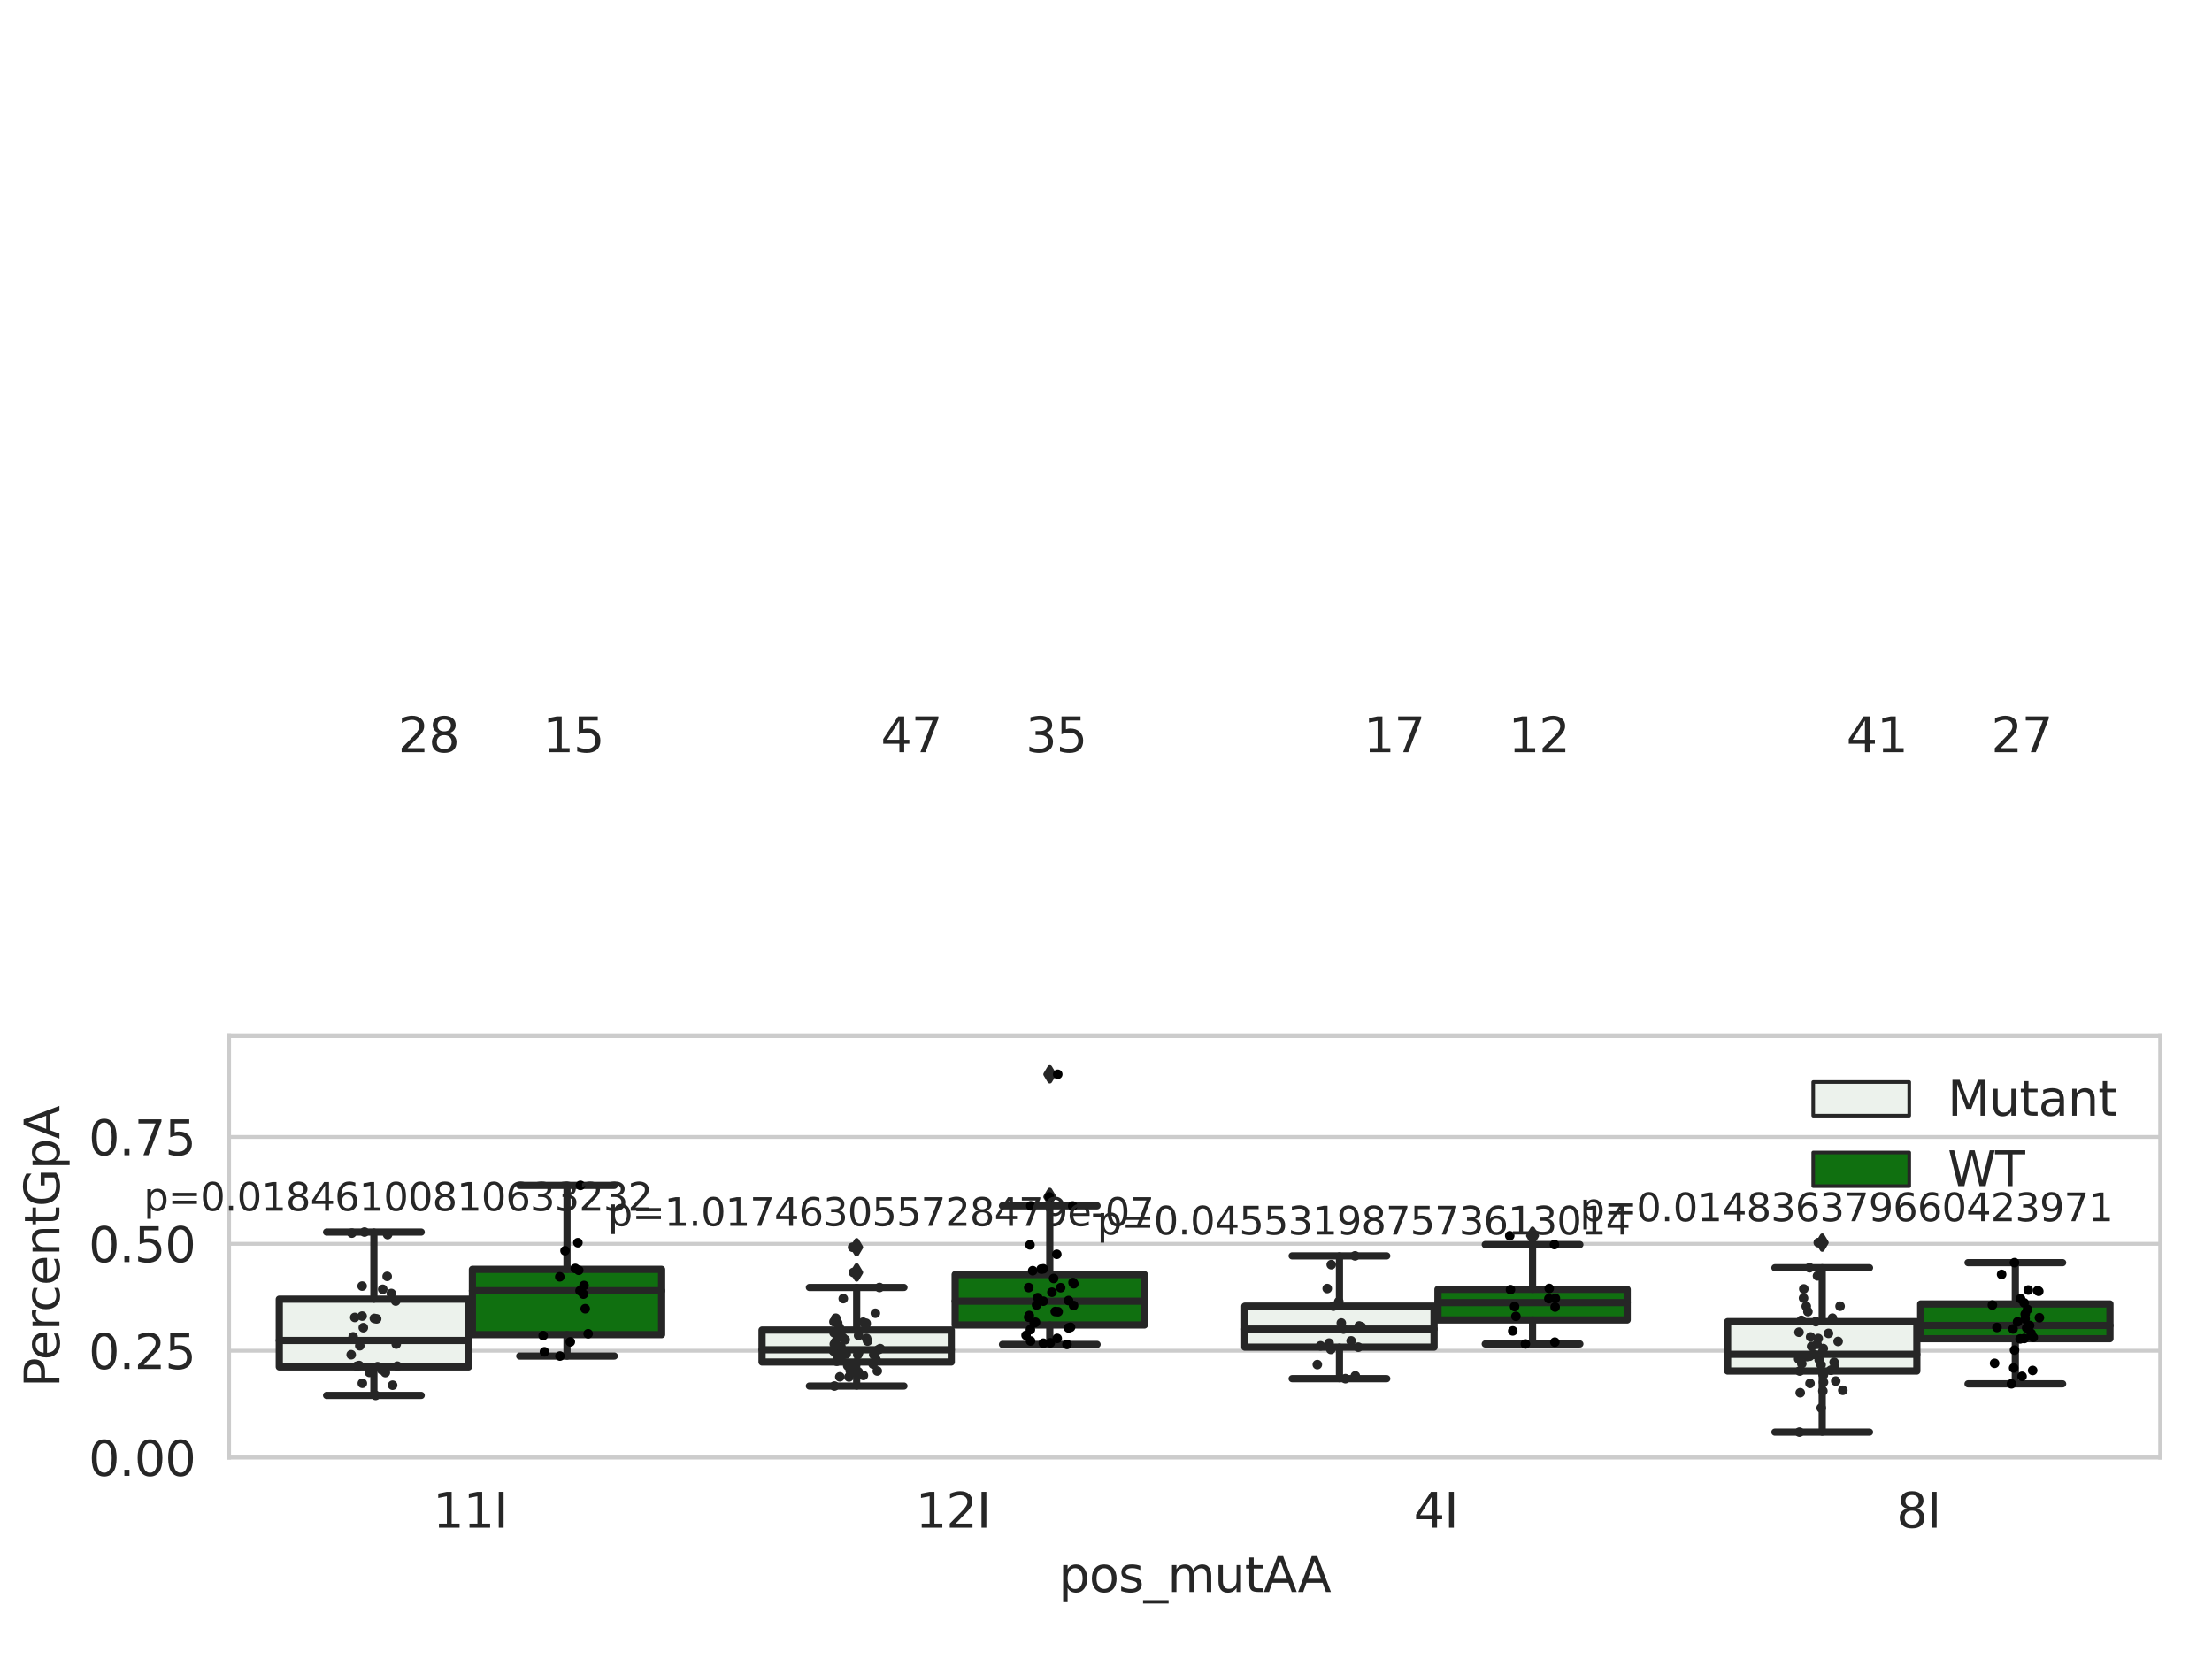 <?xml version="1.0" encoding="utf-8" standalone="no"?>
<!DOCTYPE svg PUBLIC "-//W3C//DTD SVG 1.1//EN"
  "http://www.w3.org/Graphics/SVG/1.1/DTD/svg11.dtd">
<svg xmlns:xlink="http://www.w3.org/1999/xlink" width="460.8pt" height="345.6pt" viewBox="0 0 460.8 345.6" xmlns="http://www.w3.org/2000/svg" version="1.1">
 <defs>
  <style type="text/css">*{stroke-linejoin: round; stroke-linecap: butt}</style>
 </defs>
 <g id="figure_1">
  <g id="patch_1">
   <path d="M 0 345.6 
L 460.8 345.6 
L 460.8 0 
L 0 0 
z
" style="fill: #ffffff"/>
  </g>
  <g id="axes_1">
   <g id="patch_2">
    <path d="M 47.72 303.64 
L 450 303.64 
L 450 215.812 
L 47.72 215.812 
z
" style="fill: #ffffff"/>
   </g>
   <g id="matplotlib.axis_1">
    <g id="xtick_1">
     <g id="text_1">
      <!-- 11I -->
      <g style="fill: #262626" transform="translate(90.168 318.238)scale(0.1 -0.1)">
       <defs>
        <path id="DejaVuSans-31" d="M 794 531 
L 1825 531 
L 1825 4091 
L 703 3866 
L 703 4441 
L 1819 4666 
L 2450 4666 
L 2450 531 
L 3481 531 
L 3481 0 
L 794 0 
L 794 531 
z
" transform="scale(0.016)"/>
        <path id="DejaVuSans-49" d="M 628 4666 
L 1259 4666 
L 1259 0 
L 628 0 
L 628 4666 
z
" transform="scale(0.016)"/>
       </defs>
       <use xlink:href="#DejaVuSans-31"/>
       <use xlink:href="#DejaVuSans-31" x="63.623"/>
       <use xlink:href="#DejaVuSans-49" x="127.246"/>
      </g>
     </g>
    </g>
    <g id="xtick_2">
     <g id="text_2">
      <!-- 12I -->
      <g style="fill: #262626" transform="translate(190.738 318.238)scale(0.1 -0.1)">
       <defs>
        <path id="DejaVuSans-32" d="M 1228 531 
L 3431 531 
L 3431 0 
L 469 0 
L 469 531 
Q 828 903 1448 1529 
Q 2069 2156 2228 2338 
Q 2531 2678 2651 2914 
Q 2772 3150 2772 3378 
Q 2772 3750 2511 3984 
Q 2250 4219 1831 4219 
Q 1534 4219 1204 4116 
Q 875 4013 500 3803 
L 500 4441 
Q 881 4594 1212 4672 
Q 1544 4750 1819 4750 
Q 2544 4750 2975 4387 
Q 3406 4025 3406 3419 
Q 3406 3131 3298 2873 
Q 3191 2616 2906 2266 
Q 2828 2175 2409 1742 
Q 1991 1309 1228 531 
z
" transform="scale(0.016)"/>
       </defs>
       <use xlink:href="#DejaVuSans-31"/>
       <use xlink:href="#DejaVuSans-32" x="63.623"/>
       <use xlink:href="#DejaVuSans-49" x="127.246"/>
      </g>
     </g>
    </g>
    <g id="xtick_3">
     <g id="text_3">
      <!-- 4I -->
      <g style="fill: #262626" transform="translate(294.489 318.238)scale(0.1 -0.1)">
       <defs>
        <path id="DejaVuSans-34" d="M 2419 4116 
L 825 1625 
L 2419 1625 
L 2419 4116 
z
M 2253 4666 
L 3047 4666 
L 3047 1625 
L 3713 1625 
L 3713 1100 
L 3047 1100 
L 3047 0 
L 2419 0 
L 2419 1100 
L 313 1100 
L 313 1709 
L 2253 4666 
z
" transform="scale(0.016)"/>
       </defs>
       <use xlink:href="#DejaVuSans-34"/>
       <use xlink:href="#DejaVuSans-49" x="63.623"/>
      </g>
     </g>
    </g>
    <g id="xtick_4">
     <g id="text_4">
      <!-- 8I -->
      <g style="fill: #262626" transform="translate(395.059 318.238)scale(0.1 -0.1)">
       <defs>
        <path id="DejaVuSans-38" d="M 2034 2216 
Q 1584 2216 1326 1975 
Q 1069 1734 1069 1313 
Q 1069 891 1326 650 
Q 1584 409 2034 409 
Q 2484 409 2743 651 
Q 3003 894 3003 1313 
Q 3003 1734 2745 1975 
Q 2488 2216 2034 2216 
z
M 1403 2484 
Q 997 2584 770 2862 
Q 544 3141 544 3541 
Q 544 4100 942 4425 
Q 1341 4750 2034 4750 
Q 2731 4750 3128 4425 
Q 3525 4100 3525 3541 
Q 3525 3141 3298 2862 
Q 3072 2584 2669 2484 
Q 3125 2378 3379 2068 
Q 3634 1759 3634 1313 
Q 3634 634 3220 271 
Q 2806 -91 2034 -91 
Q 1263 -91 848 271 
Q 434 634 434 1313 
Q 434 1759 690 2068 
Q 947 2378 1403 2484 
z
M 1172 3481 
Q 1172 3119 1398 2916 
Q 1625 2713 2034 2713 
Q 2441 2713 2670 2916 
Q 2900 3119 2900 3481 
Q 2900 3844 2670 4047 
Q 2441 4250 2034 4250 
Q 1625 4250 1398 4047 
Q 1172 3844 1172 3481 
z
" transform="scale(0.016)"/>
       </defs>
       <use xlink:href="#DejaVuSans-38"/>
       <use xlink:href="#DejaVuSans-49" x="63.623"/>
      </g>
     </g>
    </g>
    <g id="text_5">
     <!-- pos_mutAA -->
     <g style="fill: #262626" transform="translate(220.544 331.638)scale(0.1 -0.1)">
      <defs>
       <path id="DejaVuSans-70" d="M 1159 525 
L 1159 -1331 
L 581 -1331 
L 581 3500 
L 1159 3500 
L 1159 2969 
Q 1341 3281 1617 3432 
Q 1894 3584 2278 3584 
Q 2916 3584 3314 3078 
Q 3713 2572 3713 1747 
Q 3713 922 3314 415 
Q 2916 -91 2278 -91 
Q 1894 -91 1617 61 
Q 1341 213 1159 525 
z
M 3116 1747 
Q 3116 2381 2855 2742 
Q 2594 3103 2138 3103 
Q 1681 3103 1420 2742 
Q 1159 2381 1159 1747 
Q 1159 1113 1420 752 
Q 1681 391 2138 391 
Q 2594 391 2855 752 
Q 3116 1113 3116 1747 
z
" transform="scale(0.016)"/>
       <path id="DejaVuSans-6f" d="M 1959 3097 
Q 1497 3097 1228 2736 
Q 959 2375 959 1747 
Q 959 1119 1226 758 
Q 1494 397 1959 397 
Q 2419 397 2687 759 
Q 2956 1122 2956 1747 
Q 2956 2369 2687 2733 
Q 2419 3097 1959 3097 
z
M 1959 3584 
Q 2709 3584 3137 3096 
Q 3566 2609 3566 1747 
Q 3566 888 3137 398 
Q 2709 -91 1959 -91 
Q 1206 -91 779 398 
Q 353 888 353 1747 
Q 353 2609 779 3096 
Q 1206 3584 1959 3584 
z
" transform="scale(0.016)"/>
       <path id="DejaVuSans-73" d="M 2834 3397 
L 2834 2853 
Q 2591 2978 2328 3040 
Q 2066 3103 1784 3103 
Q 1356 3103 1142 2972 
Q 928 2841 928 2578 
Q 928 2378 1081 2264 
Q 1234 2150 1697 2047 
L 1894 2003 
Q 2506 1872 2764 1633 
Q 3022 1394 3022 966 
Q 3022 478 2636 193 
Q 2250 -91 1575 -91 
Q 1294 -91 989 -36 
Q 684 19 347 128 
L 347 722 
Q 666 556 975 473 
Q 1284 391 1588 391 
Q 1994 391 2212 530 
Q 2431 669 2431 922 
Q 2431 1156 2273 1281 
Q 2116 1406 1581 1522 
L 1381 1569 
Q 847 1681 609 1914 
Q 372 2147 372 2553 
Q 372 3047 722 3315 
Q 1072 3584 1716 3584 
Q 2034 3584 2315 3537 
Q 2597 3491 2834 3397 
z
" transform="scale(0.016)"/>
       <path id="DejaVuSans-5f" d="M 3263 -1063 
L 3263 -1509 
L -63 -1509 
L -63 -1063 
L 3263 -1063 
z
" transform="scale(0.016)"/>
       <path id="DejaVuSans-6d" d="M 3328 2828 
Q 3544 3216 3844 3400 
Q 4144 3584 4550 3584 
Q 5097 3584 5394 3201 
Q 5691 2819 5691 2113 
L 5691 0 
L 5113 0 
L 5113 2094 
Q 5113 2597 4934 2840 
Q 4756 3084 4391 3084 
Q 3944 3084 3684 2787 
Q 3425 2491 3425 1978 
L 3425 0 
L 2847 0 
L 2847 2094 
Q 2847 2600 2669 2842 
Q 2491 3084 2119 3084 
Q 1678 3084 1418 2786 
Q 1159 2488 1159 1978 
L 1159 0 
L 581 0 
L 581 3500 
L 1159 3500 
L 1159 2956 
Q 1356 3278 1631 3431 
Q 1906 3584 2284 3584 
Q 2666 3584 2933 3390 
Q 3200 3197 3328 2828 
z
" transform="scale(0.016)"/>
       <path id="DejaVuSans-75" d="M 544 1381 
L 544 3500 
L 1119 3500 
L 1119 1403 
Q 1119 906 1312 657 
Q 1506 409 1894 409 
Q 2359 409 2629 706 
Q 2900 1003 2900 1516 
L 2900 3500 
L 3475 3500 
L 3475 0 
L 2900 0 
L 2900 538 
Q 2691 219 2414 64 
Q 2138 -91 1772 -91 
Q 1169 -91 856 284 
Q 544 659 544 1381 
z
M 1991 3584 
L 1991 3584 
z
" transform="scale(0.016)"/>
       <path id="DejaVuSans-74" d="M 1172 4494 
L 1172 3500 
L 2356 3500 
L 2356 3053 
L 1172 3053 
L 1172 1153 
Q 1172 725 1289 603 
Q 1406 481 1766 481 
L 2356 481 
L 2356 0 
L 1766 0 
Q 1100 0 847 248 
Q 594 497 594 1153 
L 594 3053 
L 172 3053 
L 172 3500 
L 594 3500 
L 594 4494 
L 1172 4494 
z
" transform="scale(0.016)"/>
       <path id="DejaVuSans-41" d="M 2188 4044 
L 1331 1722 
L 3047 1722 
L 2188 4044 
z
M 1831 4666 
L 2547 4666 
L 4325 0 
L 3669 0 
L 3244 1197 
L 1141 1197 
L 716 0 
L 50 0 
L 1831 4666 
z
" transform="scale(0.016)"/>
      </defs>
      <use xlink:href="#DejaVuSans-70"/>
      <use xlink:href="#DejaVuSans-6f" x="63.477"/>
      <use xlink:href="#DejaVuSans-73" x="124.658"/>
      <use xlink:href="#DejaVuSans-5f" x="176.758"/>
      <use xlink:href="#DejaVuSans-6d" x="226.758"/>
      <use xlink:href="#DejaVuSans-75" x="324.17"/>
      <use xlink:href="#DejaVuSans-74" x="387.549"/>
      <use xlink:href="#DejaVuSans-41" x="426.758"/>
      <use xlink:href="#DejaVuSans-41" x="497.916"/>
     </g>
    </g>
   </g>
   <g id="matplotlib.axis_2">
    <g id="ytick_1">
     <g id="line2d_1">
      <path d="M 47.72 303.64 
L 450 303.64 
" clip-path="url(#p4dcf62097e)" style="fill: none; stroke: #cccccc; stroke-width: 0.8; stroke-linecap: round"/>
     </g>
     <g id="text_6">
      <!-- 0.00 -->
      <g style="fill: #262626" transform="translate(18.454 307.439)scale(0.1 -0.1)">
       <defs>
        <path id="DejaVuSans-30" d="M 2034 4250 
Q 1547 4250 1301 3770 
Q 1056 3291 1056 2328 
Q 1056 1369 1301 889 
Q 1547 409 2034 409 
Q 2525 409 2770 889 
Q 3016 1369 3016 2328 
Q 3016 3291 2770 3770 
Q 2525 4250 2034 4250 
z
M 2034 4750 
Q 2819 4750 3233 4129 
Q 3647 3509 3647 2328 
Q 3647 1150 3233 529 
Q 2819 -91 2034 -91 
Q 1250 -91 836 529 
Q 422 1150 422 2328 
Q 422 3509 836 4129 
Q 1250 4750 2034 4750 
z
" transform="scale(0.016)"/>
        <path id="DejaVuSans-2e" d="M 684 794 
L 1344 794 
L 1344 0 
L 684 0 
L 684 794 
z
" transform="scale(0.016)"/>
       </defs>
       <use xlink:href="#DejaVuSans-30"/>
       <use xlink:href="#DejaVuSans-2e" x="63.623"/>
       <use xlink:href="#DejaVuSans-30" x="95.41"/>
       <use xlink:href="#DejaVuSans-30" x="159.033"/>
      </g>
     </g>
    </g>
    <g id="ytick_2">
     <g id="line2d_2">
      <path d="M 47.72 281.376 
L 450 281.376 
" clip-path="url(#p4dcf62097e)" style="fill: none; stroke: #cccccc; stroke-width: 0.8; stroke-linecap: round"/>
     </g>
     <g id="text_7">
      <!-- 0.25 -->
      <g style="fill: #262626" transform="translate(18.454 285.176)scale(0.1 -0.1)">
       <defs>
        <path id="DejaVuSans-35" d="M 691 4666 
L 3169 4666 
L 3169 4134 
L 1269 4134 
L 1269 2991 
Q 1406 3038 1543 3061 
Q 1681 3084 1819 3084 
Q 2600 3084 3056 2656 
Q 3513 2228 3513 1497 
Q 3513 744 3044 326 
Q 2575 -91 1722 -91 
Q 1428 -91 1123 -41 
Q 819 9 494 109 
L 494 744 
Q 775 591 1075 516 
Q 1375 441 1709 441 
Q 2250 441 2565 725 
Q 2881 1009 2881 1497 
Q 2881 1984 2565 2268 
Q 2250 2553 1709 2553 
Q 1456 2553 1204 2497 
Q 953 2441 691 2322 
L 691 4666 
z
" transform="scale(0.016)"/>
       </defs>
       <use xlink:href="#DejaVuSans-30"/>
       <use xlink:href="#DejaVuSans-2e" x="63.623"/>
       <use xlink:href="#DejaVuSans-32" x="95.41"/>
       <use xlink:href="#DejaVuSans-35" x="159.033"/>
      </g>
     </g>
    </g>
    <g id="ytick_3">
     <g id="line2d_3">
      <path d="M 47.72 259.113 
L 450 259.113 
" clip-path="url(#p4dcf62097e)" style="fill: none; stroke: #cccccc; stroke-width: 0.8; stroke-linecap: round"/>
     </g>
     <g id="text_8">
      <!-- 0.50 -->
      <g style="fill: #262626" transform="translate(18.454 262.912)scale(0.1 -0.1)">
       <use xlink:href="#DejaVuSans-30"/>
       <use xlink:href="#DejaVuSans-2e" x="63.623"/>
       <use xlink:href="#DejaVuSans-35" x="95.41"/>
       <use xlink:href="#DejaVuSans-30" x="159.033"/>
      </g>
     </g>
    </g>
    <g id="ytick_4">
     <g id="line2d_4">
      <path d="M 47.72 236.849 
L 450 236.849 
" clip-path="url(#p4dcf62097e)" style="fill: none; stroke: #cccccc; stroke-width: 0.8; stroke-linecap: round"/>
     </g>
     <g id="text_9">
      <!-- 0.75 -->
      <g style="fill: #262626" transform="translate(18.454 240.648)scale(0.1 -0.1)">
       <defs>
        <path id="DejaVuSans-37" d="M 525 4666 
L 3525 4666 
L 3525 4397 
L 1831 0 
L 1172 0 
L 2766 4134 
L 525 4134 
L 525 4666 
z
" transform="scale(0.016)"/>
       </defs>
       <use xlink:href="#DejaVuSans-30"/>
       <use xlink:href="#DejaVuSans-2e" x="63.623"/>
       <use xlink:href="#DejaVuSans-37" x="95.41"/>
       <use xlink:href="#DejaVuSans-35" x="159.033"/>
      </g>
     </g>
    </g>
    <g id="text_10">
     <!-- PercentGpA -->
     <g style="fill: #262626" transform="translate(12.375 289.002)rotate(-90)scale(0.1 -0.1)">
      <defs>
       <path id="DejaVuSans-50" d="M 1259 4147 
L 1259 2394 
L 2053 2394 
Q 2494 2394 2734 2622 
Q 2975 2850 2975 3272 
Q 2975 3691 2734 3919 
Q 2494 4147 2053 4147 
L 1259 4147 
z
M 628 4666 
L 2053 4666 
Q 2838 4666 3239 4311 
Q 3641 3956 3641 3272 
Q 3641 2581 3239 2228 
Q 2838 1875 2053 1875 
L 1259 1875 
L 1259 0 
L 628 0 
L 628 4666 
z
" transform="scale(0.016)"/>
       <path id="DejaVuSans-65" d="M 3597 1894 
L 3597 1613 
L 953 1613 
Q 991 1019 1311 708 
Q 1631 397 2203 397 
Q 2534 397 2845 478 
Q 3156 559 3463 722 
L 3463 178 
Q 3153 47 2828 -22 
Q 2503 -91 2169 -91 
Q 1331 -91 842 396 
Q 353 884 353 1716 
Q 353 2575 817 3079 
Q 1281 3584 2069 3584 
Q 2775 3584 3186 3129 
Q 3597 2675 3597 1894 
z
M 3022 2063 
Q 3016 2534 2758 2815 
Q 2500 3097 2075 3097 
Q 1594 3097 1305 2825 
Q 1016 2553 972 2059 
L 3022 2063 
z
" transform="scale(0.016)"/>
       <path id="DejaVuSans-72" d="M 2631 2963 
Q 2534 3019 2420 3045 
Q 2306 3072 2169 3072 
Q 1681 3072 1420 2755 
Q 1159 2438 1159 1844 
L 1159 0 
L 581 0 
L 581 3500 
L 1159 3500 
L 1159 2956 
Q 1341 3275 1631 3429 
Q 1922 3584 2338 3584 
Q 2397 3584 2469 3576 
Q 2541 3569 2628 3553 
L 2631 2963 
z
" transform="scale(0.016)"/>
       <path id="DejaVuSans-63" d="M 3122 3366 
L 3122 2828 
Q 2878 2963 2633 3030 
Q 2388 3097 2138 3097 
Q 1578 3097 1268 2742 
Q 959 2388 959 1747 
Q 959 1106 1268 751 
Q 1578 397 2138 397 
Q 2388 397 2633 464 
Q 2878 531 3122 666 
L 3122 134 
Q 2881 22 2623 -34 
Q 2366 -91 2075 -91 
Q 1284 -91 818 406 
Q 353 903 353 1747 
Q 353 2603 823 3093 
Q 1294 3584 2113 3584 
Q 2378 3584 2631 3529 
Q 2884 3475 3122 3366 
z
" transform="scale(0.016)"/>
       <path id="DejaVuSans-6e" d="M 3513 2113 
L 3513 0 
L 2938 0 
L 2938 2094 
Q 2938 2591 2744 2837 
Q 2550 3084 2163 3084 
Q 1697 3084 1428 2787 
Q 1159 2491 1159 1978 
L 1159 0 
L 581 0 
L 581 3500 
L 1159 3500 
L 1159 2956 
Q 1366 3272 1645 3428 
Q 1925 3584 2291 3584 
Q 2894 3584 3203 3211 
Q 3513 2838 3513 2113 
z
" transform="scale(0.016)"/>
       <path id="DejaVuSans-47" d="M 3809 666 
L 3809 1919 
L 2778 1919 
L 2778 2438 
L 4434 2438 
L 4434 434 
Q 4069 175 3628 42 
Q 3188 -91 2688 -91 
Q 1594 -91 976 548 
Q 359 1188 359 2328 
Q 359 3472 976 4111 
Q 1594 4750 2688 4750 
Q 3144 4750 3555 4637 
Q 3966 4525 4313 4306 
L 4313 3634 
Q 3963 3931 3569 4081 
Q 3175 4231 2741 4231 
Q 1884 4231 1454 3753 
Q 1025 3275 1025 2328 
Q 1025 1384 1454 906 
Q 1884 428 2741 428 
Q 3075 428 3337 486 
Q 3600 544 3809 666 
z
" transform="scale(0.016)"/>
      </defs>
      <use xlink:href="#DejaVuSans-50"/>
      <use xlink:href="#DejaVuSans-65" x="56.678"/>
      <use xlink:href="#DejaVuSans-72" x="118.201"/>
      <use xlink:href="#DejaVuSans-63" x="157.064"/>
      <use xlink:href="#DejaVuSans-65" x="212.045"/>
      <use xlink:href="#DejaVuSans-6e" x="273.568"/>
      <use xlink:href="#DejaVuSans-74" x="336.947"/>
      <use xlink:href="#DejaVuSans-47" x="376.156"/>
      <use xlink:href="#DejaVuSans-70" x="453.646"/>
      <use xlink:href="#DejaVuSans-41" x="517.123"/>
     </g>
    </g>
   </g>
   <g id="patch_3">
    <path d="M 58.179 284.751 
L 97.603 284.751 
L 97.603 270.643 
L 58.179 270.643 
L 58.179 284.751 
z
" clip-path="url(#p4dcf62097e)" style="fill: #ecf2ec; stroke: #262626; stroke-width: 1.5; stroke-linejoin: miter"/>
   </g>
   <g id="patch_4">
    <path d="M 98.407 278.031 
L 137.831 278.031 
L 137.831 264.432 
L 98.407 264.432 
L 98.407 278.031 
z
" clip-path="url(#p4dcf62097e)" style="fill: #107010; stroke: #262626; stroke-width: 1.5; stroke-linejoin: miter"/>
   </g>
   <g id="patch_5">
    <path d="M 158.749 283.733 
L 198.173 283.733 
L 198.173 277.069 
L 158.749 277.069 
L 158.749 283.733 
z
" clip-path="url(#p4dcf62097e)" style="fill: #ecf2ec; stroke: #262626; stroke-width: 1.5; stroke-linejoin: miter"/>
   </g>
   <g id="patch_6">
    <path d="M 198.977 276.017 
L 238.401 276.017 
L 238.401 265.519 
L 198.977 265.519 
L 198.977 276.017 
z
" clip-path="url(#p4dcf62097e)" style="fill: #107010; stroke: #262626; stroke-width: 1.5; stroke-linejoin: miter"/>
   </g>
   <g id="patch_7">
    <path d="M 259.319 280.635 
L 298.743 280.635 
L 298.743 272.097 
L 259.319 272.097 
L 259.319 280.635 
z
" clip-path="url(#p4dcf62097e)" style="fill: #ecf2ec; stroke: #262626; stroke-width: 1.5; stroke-linejoin: miter"/>
   </g>
   <g id="patch_8">
    <path d="M 299.547 274.974 
L 338.971 274.974 
L 338.971 268.602 
L 299.547 268.602 
L 299.547 274.974 
z
" clip-path="url(#p4dcf62097e)" style="fill: #107010; stroke: #262626; stroke-width: 1.5; stroke-linejoin: miter"/>
   </g>
   <g id="patch_9">
    <path d="M 359.889 285.613 
L 399.313 285.613 
L 399.313 275.328 
L 359.889 275.328 
L 359.889 285.613 
z
" clip-path="url(#p4dcf62097e)" style="fill: #ecf2ec; stroke: #262626; stroke-width: 1.5; stroke-linejoin: miter"/>
   </g>
   <g id="patch_10">
    <path d="M 400.117 278.877 
L 439.541 278.877 
L 439.541 271.636 
L 400.117 271.636 
L 400.117 278.877 
z
" clip-path="url(#p4dcf62097e)" style="fill: #107010; stroke: #262626; stroke-width: 1.5; stroke-linejoin: miter"/>
   </g>
   <g id="patch_11">
    <path d="M 98.005 303.64 
L 98.005 303.64 
L 98.005 303.64 
L 98.005 303.64 
z
" clip-path="url(#p4dcf62097e)" style="fill: #ecf2ec; stroke: #262626; stroke-width: 0.75; stroke-linejoin: miter"/>
   </g>
   <g id="patch_12">
    <path d="M 98.005 303.64 
L 98.005 303.64 
L 98.005 303.64 
L 98.005 303.64 
z
" clip-path="url(#p4dcf62097e)" style="fill: #107010; stroke: #262626; stroke-width: 0.75; stroke-linejoin: miter"/>
   </g>
   <g id="PathCollection_1"/>
   <g id="PathCollection_2"/>
   <g id="line2d_5">
    <path d="M 77.891 284.751 
L 77.891 290.694 
" clip-path="url(#p4dcf62097e)" style="fill: none; stroke: #262626; stroke-width: 1.5; stroke-linecap: round"/>
   </g>
   <g id="line2d_6">
    <path d="M 77.891 270.643 
L 77.891 256.661 
" clip-path="url(#p4dcf62097e)" style="fill: none; stroke: #262626; stroke-width: 1.5; stroke-linecap: round"/>
   </g>
   <g id="line2d_7">
    <path d="M 68.035 290.694 
L 87.747 290.694 
" clip-path="url(#p4dcf62097e)" style="fill: none; stroke: #262626; stroke-width: 1.5; stroke-linecap: round"/>
   </g>
   <g id="line2d_8">
    <path d="M 68.035 256.661 
L 87.747 256.661 
" clip-path="url(#p4dcf62097e)" style="fill: none; stroke: #262626; stroke-width: 1.5; stroke-linecap: round"/>
   </g>
   <g id="line2d_9"/>
   <g id="line2d_10">
    <path d="M 118.119 278.031 
L 118.119 282.485 
" clip-path="url(#p4dcf62097e)" style="fill: none; stroke: #262626; stroke-width: 1.5; stroke-linecap: round"/>
   </g>
   <g id="line2d_11">
    <path d="M 118.119 264.432 
L 118.119 246.935 
" clip-path="url(#p4dcf62097e)" style="fill: none; stroke: #262626; stroke-width: 1.5; stroke-linecap: round"/>
   </g>
   <g id="line2d_12">
    <path d="M 108.263 282.485 
L 127.975 282.485 
" clip-path="url(#p4dcf62097e)" style="fill: none; stroke: #262626; stroke-width: 1.5; stroke-linecap: round"/>
   </g>
   <g id="line2d_13">
    <path d="M 108.263 246.935 
L 127.975 246.935 
" clip-path="url(#p4dcf62097e)" style="fill: none; stroke: #262626; stroke-width: 1.5; stroke-linecap: round"/>
   </g>
   <g id="line2d_14"/>
   <g id="line2d_15">
    <path d="M 178.461 283.733 
L 178.461 288.738 
" clip-path="url(#p4dcf62097e)" style="fill: none; stroke: #262626; stroke-width: 1.5; stroke-linecap: round"/>
   </g>
   <g id="line2d_16">
    <path d="M 178.461 277.069 
L 178.461 268.207 
" clip-path="url(#p4dcf62097e)" style="fill: none; stroke: #262626; stroke-width: 1.5; stroke-linecap: round"/>
   </g>
   <g id="line2d_17">
    <path d="M 168.605 288.738 
L 188.317 288.738 
" clip-path="url(#p4dcf62097e)" style="fill: none; stroke: #262626; stroke-width: 1.5; stroke-linecap: round"/>
   </g>
   <g id="line2d_18">
    <path d="M 168.605 268.207 
L 188.317 268.207 
" clip-path="url(#p4dcf62097e)" style="fill: none; stroke: #262626; stroke-width: 1.5; stroke-linecap: round"/>
   </g>
   <g id="line2d_19">
    <defs>
     <path id="m48d1363bab" d="M -0 1.414 
L 0.849 0 
L 0 -1.414 
L -0.849 -0 
z
" style="stroke: #262626; stroke-linejoin: miter"/>
    </defs>
    <g clip-path="url(#p4dcf62097e)">
     <use xlink:href="#m48d1363bab" x="178.461" y="265.075" style="fill: #262626; stroke: #262626; stroke-linejoin: miter"/>
     <use xlink:href="#m48d1363bab" x="178.461" y="259.826" style="fill: #262626; stroke: #262626; stroke-linejoin: miter"/>
    </g>
   </g>
   <g id="line2d_20">
    <path d="M 218.689 276.017 
L 218.689 280.068 
" clip-path="url(#p4dcf62097e)" style="fill: none; stroke: #262626; stroke-width: 1.5; stroke-linecap: round"/>
   </g>
   <g id="line2d_21">
    <path d="M 218.689 265.519 
L 218.689 251.186 
" clip-path="url(#p4dcf62097e)" style="fill: none; stroke: #262626; stroke-width: 1.5; stroke-linecap: round"/>
   </g>
   <g id="line2d_22">
    <path d="M 208.833 280.068 
L 228.545 280.068 
" clip-path="url(#p4dcf62097e)" style="fill: none; stroke: #262626; stroke-width: 1.5; stroke-linecap: round"/>
   </g>
   <g id="line2d_23">
    <path d="M 208.833 251.186 
L 228.545 251.186 
" clip-path="url(#p4dcf62097e)" style="fill: none; stroke: #262626; stroke-width: 1.5; stroke-linecap: round"/>
   </g>
   <g id="line2d_24">
    <g clip-path="url(#p4dcf62097e)">
     <use xlink:href="#m48d1363bab" x="218.689" y="249.334" style="fill: #262626; stroke: #262626; stroke-linejoin: miter"/>
     <use xlink:href="#m48d1363bab" x="218.689" y="223.796" style="fill: #262626; stroke: #262626; stroke-linejoin: miter"/>
    </g>
   </g>
   <g id="line2d_25">
    <path d="M 279.031 280.635 
L 279.031 287.201 
" clip-path="url(#p4dcf62097e)" style="fill: none; stroke: #262626; stroke-width: 1.5; stroke-linecap: round"/>
   </g>
   <g id="line2d_26">
    <path d="M 279.031 272.097 
L 279.031 261.622 
" clip-path="url(#p4dcf62097e)" style="fill: none; stroke: #262626; stroke-width: 1.5; stroke-linecap: round"/>
   </g>
   <g id="line2d_27">
    <path d="M 269.175 287.201 
L 288.887 287.201 
" clip-path="url(#p4dcf62097e)" style="fill: none; stroke: #262626; stroke-width: 1.5; stroke-linecap: round"/>
   </g>
   <g id="line2d_28">
    <path d="M 269.175 261.622 
L 288.887 261.622 
" clip-path="url(#p4dcf62097e)" style="fill: none; stroke: #262626; stroke-width: 1.5; stroke-linecap: round"/>
   </g>
   <g id="line2d_29"/>
   <g id="line2d_30">
    <path d="M 319.259 274.974 
L 319.259 279.966 
" clip-path="url(#p4dcf62097e)" style="fill: none; stroke: #262626; stroke-width: 1.5; stroke-linecap: round"/>
   </g>
   <g id="line2d_31">
    <path d="M 319.259 268.602 
L 319.259 259.267 
" clip-path="url(#p4dcf62097e)" style="fill: none; stroke: #262626; stroke-width: 1.5; stroke-linecap: round"/>
   </g>
   <g id="line2d_32">
    <path d="M 309.403 279.966 
L 329.115 279.966 
" clip-path="url(#p4dcf62097e)" style="fill: none; stroke: #262626; stroke-width: 1.5; stroke-linecap: round"/>
   </g>
   <g id="line2d_33">
    <path d="M 309.403 259.267 
L 329.115 259.267 
" clip-path="url(#p4dcf62097e)" style="fill: none; stroke: #262626; stroke-width: 1.5; stroke-linecap: round"/>
   </g>
   <g id="line2d_34">
    <g clip-path="url(#p4dcf62097e)">
     <use xlink:href="#m48d1363bab" x="319.259" y="257.429" style="fill: #262626; stroke: #262626; stroke-linejoin: miter"/>
    </g>
   </g>
   <g id="line2d_35">
    <path d="M 379.601 285.613 
L 379.601 298.332 
" clip-path="url(#p4dcf62097e)" style="fill: none; stroke: #262626; stroke-width: 1.5; stroke-linecap: round"/>
   </g>
   <g id="line2d_36">
    <path d="M 379.601 275.328 
L 379.601 264.099 
" clip-path="url(#p4dcf62097e)" style="fill: none; stroke: #262626; stroke-width: 1.5; stroke-linecap: round"/>
   </g>
   <g id="line2d_37">
    <path d="M 369.745 298.332 
L 389.457 298.332 
" clip-path="url(#p4dcf62097e)" style="fill: none; stroke: #262626; stroke-width: 1.5; stroke-linecap: round"/>
   </g>
   <g id="line2d_38">
    <path d="M 369.745 264.099 
L 389.457 264.099 
" clip-path="url(#p4dcf62097e)" style="fill: none; stroke: #262626; stroke-width: 1.5; stroke-linecap: round"/>
   </g>
   <g id="line2d_39">
    <g clip-path="url(#p4dcf62097e)">
     <use xlink:href="#m48d1363bab" x="379.601" y="258.857" style="fill: #262626; stroke: #262626; stroke-linejoin: miter"/>
    </g>
   </g>
   <g id="line2d_40">
    <path d="M 419.829 278.877 
L 419.829 288.282 
" clip-path="url(#p4dcf62097e)" style="fill: none; stroke: #262626; stroke-width: 1.5; stroke-linecap: round"/>
   </g>
   <g id="line2d_41">
    <path d="M 419.829 271.636 
L 419.829 263.035 
" clip-path="url(#p4dcf62097e)" style="fill: none; stroke: #262626; stroke-width: 1.5; stroke-linecap: round"/>
   </g>
   <g id="line2d_42">
    <path d="M 409.973 288.282 
L 429.685 288.282 
" clip-path="url(#p4dcf62097e)" style="fill: none; stroke: #262626; stroke-width: 1.5; stroke-linecap: round"/>
   </g>
   <g id="line2d_43">
    <path d="M 409.973 263.035 
L 429.685 263.035 
" clip-path="url(#p4dcf62097e)" style="fill: none; stroke: #262626; stroke-width: 1.5; stroke-linecap: round"/>
   </g>
   <g id="line2d_44"/>
   <g id="line2d_45">
    <path d="M 58.179 279.24 
L 97.603 279.24 
" clip-path="url(#p4dcf62097e)" style="fill: none; stroke: #262626; stroke-width: 1.5; stroke-linecap: round"/>
   </g>
   <g id="line2d_46">
    <path d="M 98.407 268.887 
L 137.831 268.887 
" clip-path="url(#p4dcf62097e)" style="fill: none; stroke: #262626; stroke-width: 1.5; stroke-linecap: round"/>
   </g>
   <g id="line2d_47">
    <path d="M 158.749 281.178 
L 198.173 281.178 
" clip-path="url(#p4dcf62097e)" style="fill: none; stroke: #262626; stroke-width: 1.5; stroke-linecap: round"/>
   </g>
   <g id="line2d_48">
    <path d="M 198.977 271.064 
L 238.401 271.064 
" clip-path="url(#p4dcf62097e)" style="fill: none; stroke: #262626; stroke-width: 1.5; stroke-linecap: round"/>
   </g>
   <g id="line2d_49">
    <path d="M 259.319 276.873 
L 298.743 276.873 
" clip-path="url(#p4dcf62097e)" style="fill: none; stroke: #262626; stroke-width: 1.5; stroke-linecap: round"/>
   </g>
   <g id="line2d_50">
    <path d="M 299.547 271.359 
L 338.971 271.359 
" clip-path="url(#p4dcf62097e)" style="fill: none; stroke: #262626; stroke-width: 1.5; stroke-linecap: round"/>
   </g>
   <g id="line2d_51">
    <path d="M 359.889 282.122 
L 399.313 282.122 
" clip-path="url(#p4dcf62097e)" style="fill: none; stroke: #262626; stroke-width: 1.5; stroke-linecap: round"/>
   </g>
   <g id="line2d_52">
    <path d="M 400.117 276.111 
L 439.541 276.111 
" clip-path="url(#p4dcf62097e)" style="fill: none; stroke: #262626; stroke-width: 1.5; stroke-linecap: round"/>
   </g>
   <g id="patch_13">
    <path d="M 47.72 303.64 
L 47.72 215.812 
" style="fill: none; stroke: #cccccc; stroke-width: 0.8; stroke-linejoin: miter; stroke-linecap: square"/>
   </g>
   <g id="patch_14">
    <path d="M 450 303.64 
L 450 215.812 
" style="fill: none; stroke: #cccccc; stroke-width: 0.8; stroke-linejoin: miter; stroke-linecap: square"/>
   </g>
   <g id="patch_15">
    <path d="M 47.72 303.64 
L 450 303.64 
" style="fill: none; stroke: #cccccc; stroke-width: 0.8; stroke-linejoin: miter; stroke-linecap: square"/>
   </g>
   <g id="patch_16">
    <path d="M 47.72 215.812 
L 450 215.812 
" style="fill: none; stroke: #cccccc; stroke-width: 0.8; stroke-linejoin: miter; stroke-linecap: square"/>
   </g>
   <g id="PathCollection_3">
    <defs>
     <path id="C0_0_6e868e0908" d="M 0 1 
C 0.265 1 0.52 0.895 0.707 0.707 
C 0.895 0.52 1 0.265 1 -0 
C 1 -0.265 0.895 -0.52 0.707 -0.707 
C 0.52 -0.895 0.265 -1 0 -1 
C -0.265 -1 -0.52 -0.895 -0.707 -0.707 
C -0.895 -0.52 -1 -0.265 -1 0 
C -1 0.265 -0.895 0.52 -0.707 0.707 
C -0.52 0.895 -0.265 1 0 1 
z
"/>
    </defs>
    <g clip-path="url(#p4dcf62097e)">
     <use xlink:href="#C0_0_6e868e0908" x="75.933" y="256.661" style="fill: #262626"/>
    </g>
    <g clip-path="url(#p4dcf62097e)">
     <use xlink:href="#C0_0_6e868e0908" x="82.768" y="284.595" style="fill: #262626"/>
    </g>
    <g clip-path="url(#p4dcf62097e)">
     <use xlink:href="#C0_0_6e868e0908" x="73.295" y="256.881" style="fill: #262626"/>
    </g>
    <g clip-path="url(#p4dcf62097e)">
     <use xlink:href="#C0_0_6e868e0908" x="75.479" y="288.165" style="fill: #262626"/>
    </g>
    <g clip-path="url(#p4dcf62097e)">
     <use xlink:href="#C0_0_6e868e0908" x="74.816" y="284.458" style="fill: #262626"/>
    </g>
    <g clip-path="url(#p4dcf62097e)">
     <use xlink:href="#C0_0_6e868e0908" x="80.748" y="257.185" style="fill: #262626"/>
    </g>
    <g clip-path="url(#p4dcf62097e)">
     <use xlink:href="#C0_0_6e868e0908" x="73.91" y="274.449" style="fill: #262626"/>
    </g>
    <g clip-path="url(#p4dcf62097e)">
     <use xlink:href="#C0_0_6e868e0908" x="73.158" y="282.205" style="fill: #262626"/>
    </g>
    <g clip-path="url(#p4dcf62097e)">
     <use xlink:href="#C0_0_6e868e0908" x="75.442" y="274.17" style="fill: #262626"/>
    </g>
    <g clip-path="url(#p4dcf62097e)">
     <use xlink:href="#C0_0_6e868e0908" x="74.949" y="280.337" style="fill: #262626"/>
    </g>
    <g clip-path="url(#p4dcf62097e)">
     <use xlink:href="#C0_0_6e868e0908" x="81.512" y="269.461" style="fill: #262626"/>
    </g>
    <g clip-path="url(#p4dcf62097e)">
     <use xlink:href="#C0_0_6e868e0908" x="82.435" y="271.037" style="fill: #262626"/>
    </g>
    <g clip-path="url(#p4dcf62097e)">
     <use xlink:href="#C0_0_6e868e0908" x="78.251" y="290.694" style="fill: #262626"/>
    </g>
    <g clip-path="url(#p4dcf62097e)">
     <use xlink:href="#C0_0_6e868e0908" x="77.984" y="274.65" style="fill: #262626"/>
    </g>
    <g clip-path="url(#p4dcf62097e)">
     <use xlink:href="#C0_0_6e868e0908" x="80.165" y="284.89" style="fill: #262626"/>
    </g>
    <g clip-path="url(#p4dcf62097e)">
     <use xlink:href="#C0_0_6e868e0908" x="75.44" y="267.917" style="fill: #262626"/>
    </g>
    <g clip-path="url(#p4dcf62097e)">
     <use xlink:href="#C0_0_6e868e0908" x="73.564" y="278.486" style="fill: #262626"/>
    </g>
    <g clip-path="url(#p4dcf62097e)">
     <use xlink:href="#C0_0_6e868e0908" x="81.784" y="288.566" style="fill: #262626"/>
    </g>
    <g clip-path="url(#p4dcf62097e)">
     <use xlink:href="#C0_0_6e868e0908" x="75.684" y="276.575" style="fill: #262626"/>
    </g>
    <g clip-path="url(#p4dcf62097e)">
     <use xlink:href="#C0_0_6e868e0908" x="78.463" y="274.741" style="fill: #262626"/>
    </g>
    <g clip-path="url(#p4dcf62097e)">
     <use xlink:href="#C0_0_6e868e0908" x="79.731" y="268.587" style="fill: #262626"/>
    </g>
    <g clip-path="url(#p4dcf62097e)">
     <use xlink:href="#C0_0_6e868e0908" x="78.657" y="284.705" style="fill: #262626"/>
    </g>
    <g clip-path="url(#p4dcf62097e)">
     <use xlink:href="#C0_0_6e868e0908" x="74.336" y="284.606" style="fill: #262626"/>
    </g>
    <g clip-path="url(#p4dcf62097e)">
     <use xlink:href="#C0_0_6e868e0908" x="80.276" y="285.934" style="fill: #262626"/>
    </g>
    <g clip-path="url(#p4dcf62097e)">
     <use xlink:href="#C0_0_6e868e0908" x="82.545" y="279.994" style="fill: #262626"/>
    </g>
    <g clip-path="url(#p4dcf62097e)">
     <use xlink:href="#C0_0_6e868e0908" x="80.653" y="265.894" style="fill: #262626"/>
    </g>
    <g clip-path="url(#p4dcf62097e)">
     <use xlink:href="#C0_0_6e868e0908" x="79.527" y="285.357" style="fill: #262626"/>
    </g>
    <g clip-path="url(#p4dcf62097e)">
     <use xlink:href="#C0_0_6e868e0908" x="76.943" y="285.894" style="fill: #262626"/>
    </g>
   </g>
   <g id="PathCollection_4">
    <defs>
     <path id="C1_0_a45a23bd87" d="M 0 1 
C 0.265 1 0.52 0.895 0.707 0.707 
C 0.895 0.52 1 0.265 1 -0 
C 1 -0.265 0.895 -0.52 0.707 -0.707 
C 0.52 -0.895 0.265 -1 0 -1 
C -0.265 -1 -0.52 -0.895 -0.707 -0.707 
C -0.895 -0.52 -1 -0.265 -1 0 
C -1 0.265 -0.895 0.52 -0.707 0.707 
C -0.52 0.895 -0.265 1 0 1 
z
"/>
    </defs>
    <g clip-path="url(#p4dcf62097e)">
     <use xlink:href="#C1_0_a45a23bd87" x="121.663" y="267.793"/>
    </g>
    <g clip-path="url(#p4dcf62097e)">
     <use xlink:href="#C1_0_a45a23bd87" x="120.384" y="258.876"/>
    </g>
    <g clip-path="url(#p4dcf62097e)">
     <use xlink:href="#C1_0_a45a23bd87" x="120.565" y="264.621"/>
    </g>
    <g clip-path="url(#p4dcf62097e)">
     <use xlink:href="#C1_0_a45a23bd87" x="122.524" y="277.836"/>
    </g>
    <g clip-path="url(#p4dcf62097e)">
     <use xlink:href="#C1_0_a45a23bd87" x="120.917" y="246.935"/>
    </g>
    <g clip-path="url(#p4dcf62097e)">
     <use xlink:href="#C1_0_a45a23bd87" x="113.152" y="278.225"/>
    </g>
    <g clip-path="url(#p4dcf62097e)">
     <use xlink:href="#C1_0_a45a23bd87" x="113.421" y="281.603"/>
    </g>
    <g clip-path="url(#p4dcf62097e)">
     <use xlink:href="#C1_0_a45a23bd87" x="121.907" y="272.634"/>
    </g>
    <g clip-path="url(#p4dcf62097e)">
     <use xlink:href="#C1_0_a45a23bd87" x="119.849" y="264.244"/>
    </g>
    <g clip-path="url(#p4dcf62097e)">
     <use xlink:href="#C1_0_a45a23bd87" x="116.648" y="282.485"/>
    </g>
    <g clip-path="url(#p4dcf62097e)">
     <use xlink:href="#C1_0_a45a23bd87" x="118.804" y="279.533"/>
    </g>
    <g clip-path="url(#p4dcf62097e)">
     <use xlink:href="#C1_0_a45a23bd87" x="120.829" y="268.887"/>
    </g>
    <g clip-path="url(#p4dcf62097e)">
     <use xlink:href="#C1_0_a45a23bd87" x="121.534" y="269.589"/>
    </g>
    <g clip-path="url(#p4dcf62097e)">
     <use xlink:href="#C1_0_a45a23bd87" x="116.614" y="265.986"/>
    </g>
    <g clip-path="url(#p4dcf62097e)">
     <use xlink:href="#C1_0_a45a23bd87" x="117.709" y="260.552"/>
    </g>
   </g>
   <g id="PathCollection_5">
    <defs>
     <path id="C2_0_6f0ee52bad" d="M 0 1 
C 0.265 1 0.52 0.895 0.707 0.707 
C 0.895 0.52 1 0.265 1 -0 
C 1 -0.265 0.895 -0.52 0.707 -0.707 
C 0.52 -0.895 0.265 -1 0 -1 
C -0.265 -1 -0.52 -0.895 -0.707 -0.707 
C -0.895 -0.52 -1 -0.265 -1 0 
C -1 0.265 -0.895 0.52 -0.707 0.707 
C -0.52 0.895 -0.265 1 0 1 
z
"/>
    </defs>
    <g clip-path="url(#p4dcf62097e)">
     <use xlink:href="#C2_0_6f0ee52bad" x="183.366" y="280.944" style="fill: #262626"/>
    </g>
    <g clip-path="url(#p4dcf62097e)">
     <use xlink:href="#C2_0_6f0ee52bad" x="176.069" y="279.09" style="fill: #262626"/>
    </g>
    <g clip-path="url(#p4dcf62097e)">
     <use xlink:href="#C2_0_6f0ee52bad" x="179.86" y="286.523" style="fill: #262626"/>
    </g>
    <g clip-path="url(#p4dcf62097e)">
     <use xlink:href="#C2_0_6f0ee52bad" x="182.023" y="282.204" style="fill: #262626"/>
    </g>
    <g clip-path="url(#p4dcf62097e)">
     <use xlink:href="#C2_0_6f0ee52bad" x="179.813" y="275.446" style="fill: #262626"/>
    </g>
    <g clip-path="url(#p4dcf62097e)">
     <use xlink:href="#C2_0_6f0ee52bad" x="177.78" y="265.075" style="fill: #262626"/>
    </g>
    <g clip-path="url(#p4dcf62097e)">
     <use xlink:href="#C2_0_6f0ee52bad" x="178.691" y="282.213" style="fill: #262626"/>
    </g>
    <g clip-path="url(#p4dcf62097e)">
     <use xlink:href="#C2_0_6f0ee52bad" x="175.552" y="278.625" style="fill: #262626"/>
    </g>
    <g clip-path="url(#p4dcf62097e)">
     <use xlink:href="#C2_0_6f0ee52bad" x="174.489" y="278.457" style="fill: #262626"/>
    </g>
    <g clip-path="url(#p4dcf62097e)">
     <use xlink:href="#C2_0_6f0ee52bad" x="173.832" y="288.738" style="fill: #262626"/>
    </g>
    <g clip-path="url(#p4dcf62097e)">
     <use xlink:href="#C2_0_6f0ee52bad" x="174.427" y="282.619" style="fill: #262626"/>
    </g>
    <g clip-path="url(#p4dcf62097e)">
     <use xlink:href="#C2_0_6f0ee52bad" x="182.972" y="281.178" style="fill: #262626"/>
    </g>
    <g clip-path="url(#p4dcf62097e)">
     <use xlink:href="#C2_0_6f0ee52bad" x="176.603" y="284.515" style="fill: #262626"/>
    </g>
    <g clip-path="url(#p4dcf62097e)">
     <use xlink:href="#C2_0_6f0ee52bad" x="182.141" y="282.047" style="fill: #262626"/>
    </g>
    <g clip-path="url(#p4dcf62097e)">
     <use xlink:href="#C2_0_6f0ee52bad" x="181.887" y="284.165" style="fill: #262626"/>
    </g>
    <g clip-path="url(#p4dcf62097e)">
     <use xlink:href="#C2_0_6f0ee52bad" x="177.129" y="285.573" style="fill: #262626"/>
    </g>
    <g clip-path="url(#p4dcf62097e)">
     <use xlink:href="#C2_0_6f0ee52bad" x="175.667" y="270.525" style="fill: #262626"/>
    </g>
    <g clip-path="url(#p4dcf62097e)">
     <use xlink:href="#C2_0_6f0ee52bad" x="180.391" y="275.866" style="fill: #262626"/>
    </g>
    <g clip-path="url(#p4dcf62097e)">
     <use xlink:href="#C2_0_6f0ee52bad" x="173.799" y="279.999" style="fill: #262626"/>
    </g>
    <g clip-path="url(#p4dcf62097e)">
     <use xlink:href="#C2_0_6f0ee52bad" x="180.515" y="278.804" style="fill: #262626"/>
    </g>
    <g clip-path="url(#p4dcf62097e)">
     <use xlink:href="#C2_0_6f0ee52bad" x="175.39" y="282.343" style="fill: #262626"/>
    </g>
    <g clip-path="url(#p4dcf62097e)">
     <use xlink:href="#C2_0_6f0ee52bad" x="177.817" y="285.79" style="fill: #262626"/>
    </g>
    <g clip-path="url(#p4dcf62097e)">
     <use xlink:href="#C2_0_6f0ee52bad" x="182.472" y="283.182" style="fill: #262626"/>
    </g>
    <g clip-path="url(#p4dcf62097e)">
     <use xlink:href="#C2_0_6f0ee52bad" x="176.856" y="286.847" style="fill: #262626"/>
    </g>
    <g clip-path="url(#p4dcf62097e)">
     <use xlink:href="#C2_0_6f0ee52bad" x="174.319" y="283.572" style="fill: #262626"/>
    </g>
    <g clip-path="url(#p4dcf62097e)">
     <use xlink:href="#C2_0_6f0ee52bad" x="175.14" y="283.05" style="fill: #262626"/>
    </g>
    <g clip-path="url(#p4dcf62097e)">
     <use xlink:href="#C2_0_6f0ee52bad" x="174.827" y="276.497" style="fill: #262626"/>
    </g>
    <g clip-path="url(#p4dcf62097e)">
     <use xlink:href="#C2_0_6f0ee52bad" x="178.809" y="285.798" style="fill: #262626"/>
    </g>
    <g clip-path="url(#p4dcf62097e)">
     <use xlink:href="#C2_0_6f0ee52bad" x="182.754" y="285.599" style="fill: #262626"/>
    </g>
    <g clip-path="url(#p4dcf62097e)">
     <use xlink:href="#C2_0_6f0ee52bad" x="183.217" y="268.207" style="fill: #262626"/>
    </g>
    <g clip-path="url(#p4dcf62097e)">
     <use xlink:href="#C2_0_6f0ee52bad" x="173.643" y="281.456" style="fill: #262626"/>
    </g>
    <g clip-path="url(#p4dcf62097e)">
     <use xlink:href="#C2_0_6f0ee52bad" x="178.408" y="283.893" style="fill: #262626"/>
    </g>
    <g clip-path="url(#p4dcf62097e)">
     <use xlink:href="#C2_0_6f0ee52bad" x="182.355" y="273.575" style="fill: #262626"/>
    </g>
    <g clip-path="url(#p4dcf62097e)">
     <use xlink:href="#C2_0_6f0ee52bad" x="174.079" y="279.514" style="fill: #262626"/>
    </g>
    <g clip-path="url(#p4dcf62097e)">
     <use xlink:href="#C2_0_6f0ee52bad" x="177.618" y="259.826" style="fill: #262626"/>
    </g>
    <g clip-path="url(#p4dcf62097e)">
     <use xlink:href="#C2_0_6f0ee52bad" x="180.436" y="275.66" style="fill: #262626"/>
    </g>
    <g clip-path="url(#p4dcf62097e)">
     <use xlink:href="#C2_0_6f0ee52bad" x="180.732" y="279.374" style="fill: #262626"/>
    </g>
    <g clip-path="url(#p4dcf62097e)">
     <use xlink:href="#C2_0_6f0ee52bad" x="176.281" y="282.081" style="fill: #262626"/>
    </g>
    <g clip-path="url(#p4dcf62097e)">
     <use xlink:href="#C2_0_6f0ee52bad" x="173.747" y="277.641" style="fill: #262626"/>
    </g>
    <g clip-path="url(#p4dcf62097e)">
     <use xlink:href="#C2_0_6f0ee52bad" x="174.11" y="274.611" style="fill: #262626"/>
    </g>
    <g clip-path="url(#p4dcf62097e)">
     <use xlink:href="#C2_0_6f0ee52bad" x="174.504" y="275.608" style="fill: #262626"/>
    </g>
    <g clip-path="url(#p4dcf62097e)">
     <use xlink:href="#C2_0_6f0ee52bad" x="175.182" y="280.516" style="fill: #262626"/>
    </g>
    <g clip-path="url(#p4dcf62097e)">
     <use xlink:href="#C2_0_6f0ee52bad" x="173.723" y="275.339" style="fill: #262626"/>
    </g>
    <g clip-path="url(#p4dcf62097e)">
     <use xlink:href="#C2_0_6f0ee52bad" x="178.873" y="281.774" style="fill: #262626"/>
    </g>
    <g clip-path="url(#p4dcf62097e)">
     <use xlink:href="#C2_0_6f0ee52bad" x="174.947" y="286.817" style="fill: #262626"/>
    </g>
    <g clip-path="url(#p4dcf62097e)">
     <use xlink:href="#C2_0_6f0ee52bad" x="178.863" y="278.197" style="fill: #262626"/>
    </g>
    <g clip-path="url(#p4dcf62097e)">
     <use xlink:href="#C2_0_6f0ee52bad" x="178.109" y="284.374" style="fill: #262626"/>
    </g>
   </g>
   <g id="PathCollection_6">
    <defs>
     <path id="C3_0_e7752e8a05" d="M 0 1 
C 0.265 1 0.52 0.895 0.707 0.707 
C 0.895 0.52 1 0.265 1 -0 
C 1 -0.265 0.895 -0.52 0.707 -0.707 
C 0.52 -0.895 0.265 -1 0 -1 
C -0.265 -1 -0.52 -0.895 -0.707 -0.707 
C -0.895 -0.52 -1 -0.265 -1 0 
C -1 0.265 -0.895 0.52 -0.707 0.707 
C -0.52 0.895 -0.265 1 0 1 
z
"/>
    </defs>
    <g clip-path="url(#p4dcf62097e)">
     <use xlink:href="#C3_0_e7752e8a05" x="215.94" y="271.846"/>
    </g>
    <g clip-path="url(#p4dcf62097e)">
     <use xlink:href="#C3_0_e7752e8a05" x="219.491" y="266.33"/>
    </g>
    <g clip-path="url(#p4dcf62097e)">
     <use xlink:href="#C3_0_e7752e8a05" x="219.826" y="273.22"/>
    </g>
    <g clip-path="url(#p4dcf62097e)">
     <use xlink:href="#C3_0_e7752e8a05" x="215.435" y="275.543"/>
    </g>
    <g clip-path="url(#p4dcf62097e)">
     <use xlink:href="#C3_0_e7752e8a05" x="222.588" y="276.624"/>
    </g>
    <g clip-path="url(#p4dcf62097e)">
     <use xlink:href="#C3_0_e7752e8a05" x="214.649" y="276.982"/>
    </g>
    <g clip-path="url(#p4dcf62097e)">
     <use xlink:href="#C3_0_e7752e8a05" x="214.294" y="274.405"/>
    </g>
    <g clip-path="url(#p4dcf62097e)">
     <use xlink:href="#C3_0_e7752e8a05" x="217.342" y="279.809"/>
    </g>
    <g clip-path="url(#p4dcf62097e)">
     <use xlink:href="#C3_0_e7752e8a05" x="214.742" y="251.186"/>
    </g>
    <g clip-path="url(#p4dcf62097e)">
     <use xlink:href="#C3_0_e7752e8a05" x="220.148" y="261.292"/>
    </g>
    <g clip-path="url(#p4dcf62097e)">
     <use xlink:href="#C3_0_e7752e8a05" x="223.019" y="276.49"/>
    </g>
    <g clip-path="url(#p4dcf62097e)">
     <use xlink:href="#C3_0_e7752e8a05" x="217.347" y="264.318"/>
    </g>
    <g clip-path="url(#p4dcf62097e)">
     <use xlink:href="#C3_0_e7752e8a05" x="215.718" y="275.458"/>
    </g>
    <g clip-path="url(#p4dcf62097e)">
     <use xlink:href="#C3_0_e7752e8a05" x="215.131" y="264.708"/>
    </g>
    <g clip-path="url(#p4dcf62097e)">
     <use xlink:href="#C3_0_e7752e8a05" x="222.273" y="280.068"/>
    </g>
    <g clip-path="url(#p4dcf62097e)">
     <use xlink:href="#C3_0_e7752e8a05" x="223.65" y="271.964"/>
    </g>
    <g clip-path="url(#p4dcf62097e)">
     <use xlink:href="#C3_0_e7752e8a05" x="217.332" y="271.064"/>
    </g>
    <g clip-path="url(#p4dcf62097e)">
     <use xlink:href="#C3_0_e7752e8a05" x="216.897" y="264.372"/>
    </g>
    <g clip-path="url(#p4dcf62097e)">
     <use xlink:href="#C3_0_e7752e8a05" x="220.422" y="273.261"/>
    </g>
    <g clip-path="url(#p4dcf62097e)">
     <use xlink:href="#C3_0_e7752e8a05" x="223.467" y="251.226"/>
    </g>
    <g clip-path="url(#p4dcf62097e)">
     <use xlink:href="#C3_0_e7752e8a05" x="218.588" y="249.334"/>
    </g>
    <g clip-path="url(#p4dcf62097e)">
     <use xlink:href="#C3_0_e7752e8a05" x="214.303" y="268.233"/>
    </g>
    <g clip-path="url(#p4dcf62097e)">
     <use xlink:href="#C3_0_e7752e8a05" x="223.698" y="267.432"/>
    </g>
    <g clip-path="url(#p4dcf62097e)">
     <use xlink:href="#C3_0_e7752e8a05" x="223.537" y="267.173"/>
    </g>
    <g clip-path="url(#p4dcf62097e)">
     <use xlink:href="#C3_0_e7752e8a05" x="214.686" y="279.349"/>
    </g>
    <g clip-path="url(#p4dcf62097e)">
     <use xlink:href="#C3_0_e7752e8a05" x="218.8" y="279.725"/>
    </g>
    <g clip-path="url(#p4dcf62097e)">
     <use xlink:href="#C3_0_e7752e8a05" x="214.414" y="274.042"/>
    </g>
    <g clip-path="url(#p4dcf62097e)">
     <use xlink:href="#C3_0_e7752e8a05" x="220.345" y="223.796"/>
    </g>
    <g clip-path="url(#p4dcf62097e)">
     <use xlink:href="#C3_0_e7752e8a05" x="220.232" y="278.809"/>
    </g>
    <g clip-path="url(#p4dcf62097e)">
     <use xlink:href="#C3_0_e7752e8a05" x="213.749" y="278.17"/>
    </g>
    <g clip-path="url(#p4dcf62097e)">
     <use xlink:href="#C3_0_e7752e8a05" x="216.175" y="270.334"/>
    </g>
    <g clip-path="url(#p4dcf62097e)">
     <use xlink:href="#C3_0_e7752e8a05" x="219.134" y="269.199"/>
    </g>
    <g clip-path="url(#p4dcf62097e)">
     <use xlink:href="#C3_0_e7752e8a05" x="214.563" y="259.33"/>
    </g>
    <g clip-path="url(#p4dcf62097e)">
     <use xlink:href="#C3_0_e7752e8a05" x="222.604" y="270.933"/>
    </g>
    <g clip-path="url(#p4dcf62097e)">
     <use xlink:href="#C3_0_e7752e8a05" x="220.95" y="268.254"/>
    </g>
   </g>
   <g id="PathCollection_7">
    <defs>
     <path id="C4_0_f4500a7688" d="M 0 1 
C 0.265 1 0.52 0.895 0.707 0.707 
C 0.895 0.52 1 0.265 1 -0 
C 1 -0.265 0.895 -0.52 0.707 -0.707 
C 0.52 -0.895 0.265 -1 0 -1 
C -0.265 -1 -0.52 -0.895 -0.707 -0.707 
C -0.895 -0.52 -1 -0.265 -1 0 
C -1 0.265 -0.895 0.52 -0.707 0.707 
C -0.52 0.895 -0.265 1 0 1 
z
"/>
    </defs>
    <g clip-path="url(#p4dcf62097e)">
     <use xlink:href="#C4_0_f4500a7688" x="275.093" y="280.358" style="fill: #262626"/>
    </g>
    <g clip-path="url(#p4dcf62097e)">
     <use xlink:href="#C4_0_f4500a7688" x="282.953" y="280.635" style="fill: #262626"/>
    </g>
    <g clip-path="url(#p4dcf62097e)">
     <use xlink:href="#C4_0_f4500a7688" x="278.893" y="271.155" style="fill: #262626"/>
    </g>
    <g clip-path="url(#p4dcf62097e)">
     <use xlink:href="#C4_0_f4500a7688" x="280.275" y="287.201" style="fill: #262626"/>
    </g>
    <g clip-path="url(#p4dcf62097e)">
     <use xlink:href="#C4_0_f4500a7688" x="277.237" y="281.103" style="fill: #262626"/>
    </g>
    <g clip-path="url(#p4dcf62097e)">
     <use xlink:href="#C4_0_f4500a7688" x="281.466" y="279.331" style="fill: #262626"/>
    </g>
    <g clip-path="url(#p4dcf62097e)">
     <use xlink:href="#C4_0_f4500a7688" x="283.14" y="276.219" style="fill: #262626"/>
    </g>
    <g clip-path="url(#p4dcf62097e)">
     <use xlink:href="#C4_0_f4500a7688" x="276.485" y="268.432" style="fill: #262626"/>
    </g>
    <g clip-path="url(#p4dcf62097e)">
     <use xlink:href="#C4_0_f4500a7688" x="279.88" y="276.873" style="fill: #262626"/>
    </g>
    <g clip-path="url(#p4dcf62097e)">
     <use xlink:href="#C4_0_f4500a7688" x="276.868" y="279.791" style="fill: #262626"/>
    </g>
    <g clip-path="url(#p4dcf62097e)">
     <use xlink:href="#C4_0_f4500a7688" x="279.416" y="275.608" style="fill: #262626"/>
    </g>
    <g clip-path="url(#p4dcf62097e)">
     <use xlink:href="#C4_0_f4500a7688" x="277.758" y="272.097" style="fill: #262626"/>
    </g>
    <g clip-path="url(#p4dcf62097e)">
     <use xlink:href="#C4_0_f4500a7688" x="274.422" y="284.267" style="fill: #262626"/>
    </g>
    <g clip-path="url(#p4dcf62097e)">
     <use xlink:href="#C4_0_f4500a7688" x="283.595" y="276.402" style="fill: #262626"/>
    </g>
    <g clip-path="url(#p4dcf62097e)">
     <use xlink:href="#C4_0_f4500a7688" x="282.274" y="261.622" style="fill: #262626"/>
    </g>
    <g clip-path="url(#p4dcf62097e)">
     <use xlink:href="#C4_0_f4500a7688" x="282.337" y="286.62" style="fill: #262626"/>
    </g>
    <g clip-path="url(#p4dcf62097e)">
     <use xlink:href="#C4_0_f4500a7688" x="277.325" y="263.453" style="fill: #262626"/>
    </g>
   </g>
   <g id="PathCollection_8">
    <defs>
     <path id="C5_0_189e21f43f" d="M 0 1 
C 0.265 1 0.52 0.895 0.707 0.707 
C 0.895 0.52 1 0.265 1 -0 
C 1 -0.265 0.895 -0.52 0.707 -0.707 
C 0.52 -0.895 0.265 -1 0 -1 
C -0.265 -1 -0.52 -0.895 -0.707 -0.707 
C -0.895 -0.52 -1 -0.265 -1 0 
C -1 0.265 -0.895 0.52 -0.707 0.707 
C -0.52 0.895 -0.265 1 0 1 
z
"/>
    </defs>
    <g clip-path="url(#p4dcf62097e)">
     <use xlink:href="#C5_0_189e21f43f" x="314.657" y="268.665"/>
    </g>
    <g clip-path="url(#p4dcf62097e)">
     <use xlink:href="#C5_0_189e21f43f" x="322.727" y="268.412"/>
    </g>
    <g clip-path="url(#p4dcf62097e)">
     <use xlink:href="#C5_0_189e21f43f" x="314.503" y="257.429"/>
    </g>
    <g clip-path="url(#p4dcf62097e)">
     <use xlink:href="#C5_0_189e21f43f" x="323.819" y="259.267"/>
    </g>
    <g clip-path="url(#p4dcf62097e)">
     <use xlink:href="#C5_0_189e21f43f" x="315.786" y="274.216"/>
    </g>
    <g clip-path="url(#p4dcf62097e)">
     <use xlink:href="#C5_0_189e21f43f" x="315.13" y="277.251"/>
    </g>
    <g clip-path="url(#p4dcf62097e)">
     <use xlink:href="#C5_0_189e21f43f" x="324.007" y="270.475"/>
    </g>
    <g clip-path="url(#p4dcf62097e)">
     <use xlink:href="#C5_0_189e21f43f" x="323.958" y="272.284"/>
    </g>
    <g clip-path="url(#p4dcf62097e)">
     <use xlink:href="#C5_0_189e21f43f" x="323.904" y="279.588"/>
    </g>
    <g clip-path="url(#p4dcf62097e)">
     <use xlink:href="#C5_0_189e21f43f" x="317.764" y="279.966"/>
    </g>
    <g clip-path="url(#p4dcf62097e)">
     <use xlink:href="#C5_0_189e21f43f" x="322.657" y="270.538"/>
    </g>
    <g clip-path="url(#p4dcf62097e)">
     <use xlink:href="#C5_0_189e21f43f" x="315.514" y="272.179"/>
    </g>
   </g>
   <g id="PathCollection_9">
    <defs>
     <path id="C6_0_968d989c51" d="M 0 1 
C 0.265 1 0.52 0.895 0.707 0.707 
C 0.895 0.52 1 0.265 1 -0 
C 1 -0.265 0.895 -0.52 0.707 -0.707 
C 0.52 -0.895 0.265 -1 0 -1 
C -0.265 -1 -0.52 -0.895 -0.707 -0.707 
C -0.895 -0.52 -1 -0.265 -1 0 
C -1 0.265 -0.895 0.52 -0.707 0.707 
C -0.52 0.895 -0.265 1 0 1 
z
"/>
    </defs>
    <g clip-path="url(#p4dcf62097e)">
     <use xlink:href="#C6_0_968d989c51" x="377.392" y="280.474" style="fill: #262626"/>
    </g>
    <g clip-path="url(#p4dcf62097e)">
     <use xlink:href="#C6_0_968d989c51" x="375.346" y="284.086" style="fill: #262626"/>
    </g>
    <g clip-path="url(#p4dcf62097e)">
     <use xlink:href="#C6_0_968d989c51" x="380.91" y="277.764" style="fill: #262626"/>
    </g>
    <g clip-path="url(#p4dcf62097e)">
     <use xlink:href="#C6_0_968d989c51" x="374.693" y="283.086" style="fill: #262626"/>
    </g>
    <g clip-path="url(#p4dcf62097e)">
     <use xlink:href="#C6_0_968d989c51" x="379.55" y="281.839" style="fill: #262626"/>
    </g>
    <g clip-path="url(#p4dcf62097e)">
     <use xlink:href="#C6_0_968d989c51" x="378.279" y="275.328" style="fill: #262626"/>
    </g>
    <g clip-path="url(#p4dcf62097e)">
     <use xlink:href="#C6_0_968d989c51" x="379.849" y="286.438" style="fill: #262626"/>
    </g>
    <g clip-path="url(#p4dcf62097e)">
     <use xlink:href="#C6_0_968d989c51" x="375.763" y="268.51" style="fill: #262626"/>
    </g>
    <g clip-path="url(#p4dcf62097e)">
     <use xlink:href="#C6_0_968d989c51" x="382.915" y="279.447" style="fill: #262626"/>
    </g>
    <g clip-path="url(#p4dcf62097e)">
     <use xlink:href="#C6_0_968d989c51" x="374.766" y="277.521" style="fill: #262626"/>
    </g>
    <g clip-path="url(#p4dcf62097e)">
     <use xlink:href="#C6_0_968d989c51" x="382.194" y="284.824" style="fill: #262626"/>
    </g>
    <g clip-path="url(#p4dcf62097e)">
     <use xlink:href="#C6_0_968d989c51" x="375.019" y="290.137" style="fill: #262626"/>
    </g>
    <g clip-path="url(#p4dcf62097e)">
     <use xlink:href="#C6_0_968d989c51" x="376.276" y="272.126" style="fill: #262626"/>
    </g>
    <g clip-path="url(#p4dcf62097e)">
     <use xlink:href="#C6_0_968d989c51" x="374.859" y="298.332" style="fill: #262626"/>
    </g>
    <g clip-path="url(#p4dcf62097e)">
     <use xlink:href="#C6_0_968d989c51" x="377.896" y="282.122" style="fill: #262626"/>
    </g>
    <g clip-path="url(#p4dcf62097e)">
     <use xlink:href="#C6_0_968d989c51" x="377.184" y="278.51" style="fill: #262626"/>
    </g>
    <g clip-path="url(#p4dcf62097e)">
     <use xlink:href="#C6_0_968d989c51" x="381.743" y="274.599" style="fill: #262626"/>
    </g>
    <g clip-path="url(#p4dcf62097e)">
     <use xlink:href="#C6_0_968d989c51" x="378.787" y="258.857" style="fill: #262626"/>
    </g>
    <g clip-path="url(#p4dcf62097e)">
     <use xlink:href="#C6_0_968d989c51" x="379.872" y="287.952" style="fill: #262626"/>
    </g>
    <g clip-path="url(#p4dcf62097e)">
     <use xlink:href="#C6_0_968d989c51" x="376.955" y="264.099" style="fill: #262626"/>
    </g>
    <g clip-path="url(#p4dcf62097e)">
     <use xlink:href="#C6_0_968d989c51" x="379.736" y="289.771" style="fill: #262626"/>
    </g>
    <g clip-path="url(#p4dcf62097e)">
     <use xlink:href="#C6_0_968d989c51" x="378.621" y="265.789" style="fill: #262626"/>
    </g>
    <g clip-path="url(#p4dcf62097e)">
     <use xlink:href="#C6_0_968d989c51" x="377.009" y="282.512" style="fill: #262626"/>
    </g>
    <g clip-path="url(#p4dcf62097e)">
     <use xlink:href="#C6_0_968d989c51" x="383.322" y="272.108" style="fill: #262626"/>
    </g>
    <g clip-path="url(#p4dcf62097e)">
     <use xlink:href="#C6_0_968d989c51" x="381.39" y="285.443" style="fill: #262626"/>
    </g>
    <g clip-path="url(#p4dcf62097e)">
     <use xlink:href="#C6_0_968d989c51" x="378.971" y="283.272" style="fill: #262626"/>
    </g>
    <g clip-path="url(#p4dcf62097e)">
     <use xlink:href="#C6_0_968d989c51" x="382.08" y="283.776" style="fill: #262626"/>
    </g>
    <g clip-path="url(#p4dcf62097e)">
     <use xlink:href="#C6_0_968d989c51" x="375.257" y="275.058" style="fill: #262626"/>
    </g>
    <g clip-path="url(#p4dcf62097e)">
     <use xlink:href="#C6_0_968d989c51" x="376.622" y="273.238" style="fill: #262626"/>
    </g>
    <g clip-path="url(#p4dcf62097e)">
     <use xlink:href="#C6_0_968d989c51" x="379.365" y="284.33" style="fill: #262626"/>
    </g>
    <g clip-path="url(#p4dcf62097e)">
     <use xlink:href="#C6_0_968d989c51" x="377.059" y="288.191" style="fill: #262626"/>
    </g>
    <g clip-path="url(#p4dcf62097e)">
     <use xlink:href="#C6_0_968d989c51" x="374.922" y="285.613" style="fill: #262626"/>
    </g>
    <g clip-path="url(#p4dcf62097e)">
     <use xlink:href="#C6_0_968d989c51" x="379.391" y="293.317" style="fill: #262626"/>
    </g>
    <g clip-path="url(#p4dcf62097e)">
     <use xlink:href="#C6_0_968d989c51" x="375.712" y="270.426" style="fill: #262626"/>
    </g>
    <g clip-path="url(#p4dcf62097e)">
     <use xlink:href="#C6_0_968d989c51" x="379.825" y="280.918" style="fill: #262626"/>
    </g>
    <g clip-path="url(#p4dcf62097e)">
     <use xlink:href="#C6_0_968d989c51" x="378.769" y="278.829" style="fill: #262626"/>
    </g>
    <g clip-path="url(#p4dcf62097e)">
     <use xlink:href="#C6_0_968d989c51" x="379.811" y="286.257" style="fill: #262626"/>
    </g>
    <g clip-path="url(#p4dcf62097e)">
     <use xlink:href="#C6_0_968d989c51" x="382.42" y="287.7" style="fill: #262626"/>
    </g>
    <g clip-path="url(#p4dcf62097e)">
     <use xlink:href="#C6_0_968d989c51" x="383.891" y="289.63" style="fill: #262626"/>
    </g>
    <g clip-path="url(#p4dcf62097e)">
     <use xlink:href="#C6_0_968d989c51" x="378.523" y="280.038" style="fill: #262626"/>
    </g>
    <g clip-path="url(#p4dcf62097e)">
     <use xlink:href="#C6_0_968d989c51" x="376.4" y="282.61" style="fill: #262626"/>
    </g>
   </g>
   <g id="PathCollection_10">
    <defs>
     <path id="C7_0_7a2be17d3e" d="M 0 1 
C 0.265 1 0.52 0.895 0.707 0.707 
C 0.895 0.52 1 0.265 1 -0 
C 1 -0.265 0.895 -0.52 0.707 -0.707 
C 0.52 -0.895 0.265 -1 0 -1 
C -0.265 -1 -0.52 -0.895 -0.707 -0.707 
C -0.895 -0.52 -1 -0.265 -1 0 
C -1 0.265 -0.895 0.52 -0.707 0.707 
C -0.52 0.895 -0.265 1 0 1 
z
"/>
    </defs>
    <g clip-path="url(#p4dcf62097e)">
     <use xlink:href="#C7_0_7a2be17d3e" x="421.672" y="271.407"/>
    </g>
    <g clip-path="url(#p4dcf62097e)">
     <use xlink:href="#C7_0_7a2be17d3e" x="419.657" y="263.035"/>
    </g>
    <g clip-path="url(#p4dcf62097e)">
     <use xlink:href="#C7_0_7a2be17d3e" x="415.051" y="271.866"/>
    </g>
    <g clip-path="url(#p4dcf62097e)">
     <use xlink:href="#C7_0_7a2be17d3e" x="420.914" y="270.538"/>
    </g>
    <g clip-path="url(#p4dcf62097e)">
     <use xlink:href="#C7_0_7a2be17d3e" x="422.524" y="268.741"/>
    </g>
    <g clip-path="url(#p4dcf62097e)">
     <use xlink:href="#C7_0_7a2be17d3e" x="422.364" y="272.788"/>
    </g>
    <g clip-path="url(#p4dcf62097e)">
     <use xlink:href="#C7_0_7a2be17d3e" x="416.005" y="276.531"/>
    </g>
    <g clip-path="url(#p4dcf62097e)">
     <use xlink:href="#C7_0_7a2be17d3e" x="420.827" y="278.919"/>
    </g>
    <g clip-path="url(#p4dcf62097e)">
     <use xlink:href="#C7_0_7a2be17d3e" x="423.562" y="278.597"/>
    </g>
    <g clip-path="url(#p4dcf62097e)">
     <use xlink:href="#C7_0_7a2be17d3e" x="421.889" y="273.768"/>
    </g>
    <g clip-path="url(#p4dcf62097e)">
     <use xlink:href="#C7_0_7a2be17d3e" x="423.119" y="277.77"/>
    </g>
    <g clip-path="url(#p4dcf62097e)">
     <use xlink:href="#C7_0_7a2be17d3e" x="419.351" y="276.843"/>
    </g>
    <g clip-path="url(#p4dcf62097e)">
     <use xlink:href="#C7_0_7a2be17d3e" x="419.48" y="284.975"/>
    </g>
    <g clip-path="url(#p4dcf62097e)">
     <use xlink:href="#C7_0_7a2be17d3e" x="421.684" y="278.834"/>
    </g>
    <g clip-path="url(#p4dcf62097e)">
     <use xlink:href="#C7_0_7a2be17d3e" x="419.022" y="288.282"/>
    </g>
    <g clip-path="url(#p4dcf62097e)">
     <use xlink:href="#C7_0_7a2be17d3e" x="419.66" y="281.249"/>
    </g>
    <g clip-path="url(#p4dcf62097e)">
     <use xlink:href="#C7_0_7a2be17d3e" x="421.865" y="274.755"/>
    </g>
    <g clip-path="url(#p4dcf62097e)">
     <use xlink:href="#C7_0_7a2be17d3e" x="422.196" y="276.633"/>
    </g>
    <g clip-path="url(#p4dcf62097e)">
     <use xlink:href="#C7_0_7a2be17d3e" x="421.227" y="286.712"/>
    </g>
    <g clip-path="url(#p4dcf62097e)">
     <use xlink:href="#C7_0_7a2be17d3e" x="416.972" y="265.486"/>
    </g>
    <g clip-path="url(#p4dcf62097e)">
     <use xlink:href="#C7_0_7a2be17d3e" x="422.802" y="276.111"/>
    </g>
    <g clip-path="url(#p4dcf62097e)">
     <use xlink:href="#C7_0_7a2be17d3e" x="424.716" y="269.001"/>
    </g>
    <g clip-path="url(#p4dcf62097e)">
     <use xlink:href="#C7_0_7a2be17d3e" x="423.441" y="285.49"/>
    </g>
    <g clip-path="url(#p4dcf62097e)">
     <use xlink:href="#C7_0_7a2be17d3e" x="420.284" y="275.37"/>
    </g>
    <g clip-path="url(#p4dcf62097e)">
     <use xlink:href="#C7_0_7a2be17d3e" x="415.51" y="283.999"/>
    </g>
    <g clip-path="url(#p4dcf62097e)">
     <use xlink:href="#C7_0_7a2be17d3e" x="424.842" y="274.507"/>
    </g>
    <g clip-path="url(#p4dcf62097e)">
     <use xlink:href="#C7_0_7a2be17d3e" x="424.464" y="268.883"/>
    </g>
   </g>
   <g id="text_11">
    <!-- 28 -->
    <g style="fill: #262626" transform="translate(82.919 156.7)scale(0.1 -0.1)">
     <use xlink:href="#DejaVuSans-32"/>
     <use xlink:href="#DejaVuSans-38" x="63.623"/>
    </g>
   </g>
   <g id="text_12">
    <!-- p=0.01846100810633232 -->
    <g style="fill: #262626" transform="translate(29.947 252.208)scale(0.08 -0.08)">
     <defs>
      <path id="DejaVuSans-3d" d="M 678 2906 
L 4684 2906 
L 4684 2381 
L 678 2381 
L 678 2906 
z
M 678 1631 
L 4684 1631 
L 4684 1100 
L 678 1100 
L 678 1631 
z
" transform="scale(0.016)"/>
      <path id="DejaVuSans-36" d="M 2113 2584 
Q 1688 2584 1439 2293 
Q 1191 2003 1191 1497 
Q 1191 994 1439 701 
Q 1688 409 2113 409 
Q 2538 409 2786 701 
Q 3034 994 3034 1497 
Q 3034 2003 2786 2293 
Q 2538 2584 2113 2584 
z
M 3366 4563 
L 3366 3988 
Q 3128 4100 2886 4159 
Q 2644 4219 2406 4219 
Q 1781 4219 1451 3797 
Q 1122 3375 1075 2522 
Q 1259 2794 1537 2939 
Q 1816 3084 2150 3084 
Q 2853 3084 3261 2657 
Q 3669 2231 3669 1497 
Q 3669 778 3244 343 
Q 2819 -91 2113 -91 
Q 1303 -91 875 529 
Q 447 1150 447 2328 
Q 447 3434 972 4092 
Q 1497 4750 2381 4750 
Q 2619 4750 2861 4703 
Q 3103 4656 3366 4563 
z
" transform="scale(0.016)"/>
      <path id="DejaVuSans-33" d="M 2597 2516 
Q 3050 2419 3304 2112 
Q 3559 1806 3559 1356 
Q 3559 666 3084 287 
Q 2609 -91 1734 -91 
Q 1441 -91 1130 -33 
Q 819 25 488 141 
L 488 750 
Q 750 597 1062 519 
Q 1375 441 1716 441 
Q 2309 441 2620 675 
Q 2931 909 2931 1356 
Q 2931 1769 2642 2001 
Q 2353 2234 1838 2234 
L 1294 2234 
L 1294 2753 
L 1863 2753 
Q 2328 2753 2575 2939 
Q 2822 3125 2822 3475 
Q 2822 3834 2567 4026 
Q 2313 4219 1838 4219 
Q 1578 4219 1281 4162 
Q 984 4106 628 3988 
L 628 4550 
Q 988 4650 1302 4700 
Q 1616 4750 1894 4750 
Q 2613 4750 3031 4423 
Q 3450 4097 3450 3541 
Q 3450 3153 3228 2886 
Q 3006 2619 2597 2516 
z
" transform="scale(0.016)"/>
     </defs>
     <use xlink:href="#DejaVuSans-70"/>
     <use xlink:href="#DejaVuSans-3d" x="63.477"/>
     <use xlink:href="#DejaVuSans-30" x="147.266"/>
     <use xlink:href="#DejaVuSans-2e" x="210.889"/>
     <use xlink:href="#DejaVuSans-30" x="242.676"/>
     <use xlink:href="#DejaVuSans-31" x="306.299"/>
     <use xlink:href="#DejaVuSans-38" x="369.922"/>
     <use xlink:href="#DejaVuSans-34" x="433.545"/>
     <use xlink:href="#DejaVuSans-36" x="497.168"/>
     <use xlink:href="#DejaVuSans-31" x="560.791"/>
     <use xlink:href="#DejaVuSans-30" x="624.414"/>
     <use xlink:href="#DejaVuSans-30" x="688.037"/>
     <use xlink:href="#DejaVuSans-38" x="751.66"/>
     <use xlink:href="#DejaVuSans-31" x="815.283"/>
     <use xlink:href="#DejaVuSans-30" x="878.906"/>
     <use xlink:href="#DejaVuSans-36" x="942.529"/>
     <use xlink:href="#DejaVuSans-33" x="1006.152"/>
     <use xlink:href="#DejaVuSans-33" x="1069.775"/>
     <use xlink:href="#DejaVuSans-32" x="1133.398"/>
     <use xlink:href="#DejaVuSans-33" x="1197.021"/>
     <use xlink:href="#DejaVuSans-32" x="1260.645"/>
    </g>
   </g>
   <g id="text_13">
    <!-- 15 -->
    <g style="fill: #262626" transform="translate(113.091 156.7)scale(0.1 -0.1)">
     <use xlink:href="#DejaVuSans-31"/>
     <use xlink:href="#DejaVuSans-35" x="63.623"/>
    </g>
   </g>
   <g id="text_14">
    <!-- 47 -->
    <g style="fill: #262626" transform="translate(183.489 156.7)scale(0.1 -0.1)">
     <use xlink:href="#DejaVuSans-34"/>
     <use xlink:href="#DejaVuSans-37" x="63.623"/>
    </g>
   </g>
   <g id="text_15">
    <!-- p=1.017463055728479e-07 -->
    <g style="fill: #262626" transform="translate(126.613 255.373)scale(0.08 -0.08)">
     <defs>
      <path id="DejaVuSans-39" d="M 703 97 
L 703 672 
Q 941 559 1184 500 
Q 1428 441 1663 441 
Q 2288 441 2617 861 
Q 2947 1281 2994 2138 
Q 2813 1869 2534 1725 
Q 2256 1581 1919 1581 
Q 1219 1581 811 2004 
Q 403 2428 403 3163 
Q 403 3881 828 4315 
Q 1253 4750 1959 4750 
Q 2769 4750 3195 4129 
Q 3622 3509 3622 2328 
Q 3622 1225 3098 567 
Q 2575 -91 1691 -91 
Q 1453 -91 1209 -44 
Q 966 3 703 97 
z
M 1959 2075 
Q 2384 2075 2632 2365 
Q 2881 2656 2881 3163 
Q 2881 3666 2632 3958 
Q 2384 4250 1959 4250 
Q 1534 4250 1286 3958 
Q 1038 3666 1038 3163 
Q 1038 2656 1286 2365 
Q 1534 2075 1959 2075 
z
" transform="scale(0.016)"/>
      <path id="DejaVuSans-2d" d="M 313 2009 
L 1997 2009 
L 1997 1497 
L 313 1497 
L 313 2009 
z
" transform="scale(0.016)"/>
     </defs>
     <use xlink:href="#DejaVuSans-70"/>
     <use xlink:href="#DejaVuSans-3d" x="63.477"/>
     <use xlink:href="#DejaVuSans-31" x="147.266"/>
     <use xlink:href="#DejaVuSans-2e" x="210.889"/>
     <use xlink:href="#DejaVuSans-30" x="242.676"/>
     <use xlink:href="#DejaVuSans-31" x="306.299"/>
     <use xlink:href="#DejaVuSans-37" x="369.922"/>
     <use xlink:href="#DejaVuSans-34" x="433.545"/>
     <use xlink:href="#DejaVuSans-36" x="497.168"/>
     <use xlink:href="#DejaVuSans-33" x="560.791"/>
     <use xlink:href="#DejaVuSans-30" x="624.414"/>
     <use xlink:href="#DejaVuSans-35" x="688.037"/>
     <use xlink:href="#DejaVuSans-35" x="751.66"/>
     <use xlink:href="#DejaVuSans-37" x="815.283"/>
     <use xlink:href="#DejaVuSans-32" x="878.906"/>
     <use xlink:href="#DejaVuSans-38" x="942.529"/>
     <use xlink:href="#DejaVuSans-34" x="1006.152"/>
     <use xlink:href="#DejaVuSans-37" x="1069.775"/>
     <use xlink:href="#DejaVuSans-39" x="1133.398"/>
     <use xlink:href="#DejaVuSans-65" x="1197.021"/>
     <use xlink:href="#DejaVuSans-2d" x="1258.545"/>
     <use xlink:href="#DejaVuSans-30" x="1294.629"/>
     <use xlink:href="#DejaVuSans-37" x="1358.252"/>
    </g>
   </g>
   <g id="text_16">
    <!-- 35 -->
    <g style="fill: #262626" transform="translate(213.661 156.7)scale(0.1 -0.1)">
     <use xlink:href="#DejaVuSans-33"/>
     <use xlink:href="#DejaVuSans-35" x="63.623"/>
    </g>
   </g>
   <g id="text_17">
    <!-- 17 -->
    <g style="fill: #262626" transform="translate(284.06 156.7)scale(0.1 -0.1)">
     <use xlink:href="#DejaVuSans-31"/>
     <use xlink:href="#DejaVuSans-37" x="63.623"/>
    </g>
   </g>
   <g id="text_18">
    <!-- p=0.045531987573613014 -->
    <g style="fill: #262626" transform="translate(228.542 257.17)scale(0.08 -0.08)">
     <use xlink:href="#DejaVuSans-70"/>
     <use xlink:href="#DejaVuSans-3d" x="63.477"/>
     <use xlink:href="#DejaVuSans-30" x="147.266"/>
     <use xlink:href="#DejaVuSans-2e" x="210.889"/>
     <use xlink:href="#DejaVuSans-30" x="242.676"/>
     <use xlink:href="#DejaVuSans-34" x="306.299"/>
     <use xlink:href="#DejaVuSans-35" x="369.922"/>
     <use xlink:href="#DejaVuSans-35" x="433.545"/>
     <use xlink:href="#DejaVuSans-33" x="497.168"/>
     <use xlink:href="#DejaVuSans-31" x="560.791"/>
     <use xlink:href="#DejaVuSans-39" x="624.414"/>
     <use xlink:href="#DejaVuSans-38" x="688.037"/>
     <use xlink:href="#DejaVuSans-37" x="751.66"/>
     <use xlink:href="#DejaVuSans-35" x="815.283"/>
     <use xlink:href="#DejaVuSans-37" x="878.906"/>
     <use xlink:href="#DejaVuSans-33" x="942.529"/>
     <use xlink:href="#DejaVuSans-36" x="1006.152"/>
     <use xlink:href="#DejaVuSans-31" x="1069.775"/>
     <use xlink:href="#DejaVuSans-33" x="1133.398"/>
     <use xlink:href="#DejaVuSans-30" x="1197.021"/>
     <use xlink:href="#DejaVuSans-31" x="1260.645"/>
     <use xlink:href="#DejaVuSans-34" x="1324.268"/>
    </g>
   </g>
   <g id="text_19">
    <!-- 12 -->
    <g style="fill: #262626" transform="translate(314.231 156.7)scale(0.1 -0.1)">
     <use xlink:href="#DejaVuSans-31"/>
     <use xlink:href="#DejaVuSans-32" x="63.623"/>
    </g>
   </g>
   <g id="text_20">
    <!-- 41 -->
    <g style="fill: #262626" transform="translate(384.63 156.7)scale(0.1 -0.1)">
     <use xlink:href="#DejaVuSans-34"/>
     <use xlink:href="#DejaVuSans-31" x="63.623"/>
    </g>
   </g>
   <g id="text_21">
    <!-- p=0.014836379660423971 -->
    <g style="fill: #262626" transform="translate(329.112 254.404)scale(0.08 -0.08)">
     <use xlink:href="#DejaVuSans-70"/>
     <use xlink:href="#DejaVuSans-3d" x="63.477"/>
     <use xlink:href="#DejaVuSans-30" x="147.266"/>
     <use xlink:href="#DejaVuSans-2e" x="210.889"/>
     <use xlink:href="#DejaVuSans-30" x="242.676"/>
     <use xlink:href="#DejaVuSans-31" x="306.299"/>
     <use xlink:href="#DejaVuSans-34" x="369.922"/>
     <use xlink:href="#DejaVuSans-38" x="433.545"/>
     <use xlink:href="#DejaVuSans-33" x="497.168"/>
     <use xlink:href="#DejaVuSans-36" x="560.791"/>
     <use xlink:href="#DejaVuSans-33" x="624.414"/>
     <use xlink:href="#DejaVuSans-37" x="688.037"/>
     <use xlink:href="#DejaVuSans-39" x="751.66"/>
     <use xlink:href="#DejaVuSans-36" x="815.283"/>
     <use xlink:href="#DejaVuSans-36" x="878.906"/>
     <use xlink:href="#DejaVuSans-30" x="942.529"/>
     <use xlink:href="#DejaVuSans-34" x="1006.152"/>
     <use xlink:href="#DejaVuSans-32" x="1069.775"/>
     <use xlink:href="#DejaVuSans-33" x="1133.398"/>
     <use xlink:href="#DejaVuSans-39" x="1197.021"/>
     <use xlink:href="#DejaVuSans-37" x="1260.645"/>
     <use xlink:href="#DejaVuSans-31" x="1324.268"/>
    </g>
   </g>
   <g id="text_22">
    <!-- 27 -->
    <g style="fill: #262626" transform="translate(414.8 156.7)scale(0.1 -0.1)">
     <use xlink:href="#DejaVuSans-32"/>
     <use xlink:href="#DejaVuSans-37" x="63.623"/>
    </g>
   </g>
   <g id="legend_1">
    <g id="patch_17">
     <path d="M 377.728 232.41 
L 397.728 232.41 
L 397.728 225.41 
L 377.728 225.41 
z
" style="fill: #ecf2ec; stroke: #262626; stroke-width: 0.75; stroke-linejoin: miter"/>
    </g>
    <g id="text_23">
     <!-- Mutant -->
     <g style="fill: #262626" transform="translate(405.728 232.41)scale(0.1 -0.1)">
      <defs>
       <path id="DejaVuSans-4d" d="M 628 4666 
L 1569 4666 
L 2759 1491 
L 3956 4666 
L 4897 4666 
L 4897 0 
L 4281 0 
L 4281 4097 
L 3078 897 
L 2444 897 
L 1241 4097 
L 1241 0 
L 628 0 
L 628 4666 
z
" transform="scale(0.016)"/>
       <path id="DejaVuSans-61" d="M 2194 1759 
Q 1497 1759 1228 1600 
Q 959 1441 959 1056 
Q 959 750 1161 570 
Q 1363 391 1709 391 
Q 2188 391 2477 730 
Q 2766 1069 2766 1631 
L 2766 1759 
L 2194 1759 
z
M 3341 1997 
L 3341 0 
L 2766 0 
L 2766 531 
Q 2569 213 2275 61 
Q 1981 -91 1556 -91 
Q 1019 -91 701 211 
Q 384 513 384 1019 
Q 384 1609 779 1909 
Q 1175 2209 1959 2209 
L 2766 2209 
L 2766 2266 
Q 2766 2663 2505 2880 
Q 2244 3097 1772 3097 
Q 1472 3097 1187 3025 
Q 903 2953 641 2809 
L 641 3341 
Q 956 3463 1253 3523 
Q 1550 3584 1831 3584 
Q 2591 3584 2966 3190 
Q 3341 2797 3341 1997 
z
" transform="scale(0.016)"/>
      </defs>
      <use xlink:href="#DejaVuSans-4d"/>
      <use xlink:href="#DejaVuSans-75" x="86.279"/>
      <use xlink:href="#DejaVuSans-74" x="149.658"/>
      <use xlink:href="#DejaVuSans-61" x="188.867"/>
      <use xlink:href="#DejaVuSans-6e" x="250.146"/>
      <use xlink:href="#DejaVuSans-74" x="313.525"/>
     </g>
    </g>
    <g id="patch_18">
     <path d="M 377.728 247.088 
L 397.728 247.088 
L 397.728 240.088 
L 377.728 240.088 
z
" style="fill: #107010; stroke: #262626; stroke-width: 0.75; stroke-linejoin: miter"/>
    </g>
    <g id="text_24">
     <!-- WT -->
     <g style="fill: #262626" transform="translate(405.728 247.088)scale(0.1 -0.1)">
      <defs>
       <path id="DejaVuSans-57" d="M 213 4666 
L 850 4666 
L 1831 722 
L 2809 4666 
L 3519 4666 
L 4500 722 
L 5478 4666 
L 6119 4666 
L 4947 0 
L 4153 0 
L 3169 4050 
L 2175 0 
L 1381 0 
L 213 4666 
z
" transform="scale(0.016)"/>
       <path id="DejaVuSans-54" d="M -19 4666 
L 3928 4666 
L 3928 4134 
L 2272 4134 
L 2272 0 
L 1638 0 
L 1638 4134 
L -19 4134 
L -19 4666 
z
" transform="scale(0.016)"/>
      </defs>
      <use xlink:href="#DejaVuSans-57"/>
      <use xlink:href="#DejaVuSans-54" x="98.877"/>
     </g>
    </g>
   </g>
  </g>
 </g>
 <defs>
  <clipPath id="p4dcf62097e">
   <rect x="47.72" y="215.812" width="402.28" height="87.828"/>
  </clipPath>
 </defs>
</svg>
